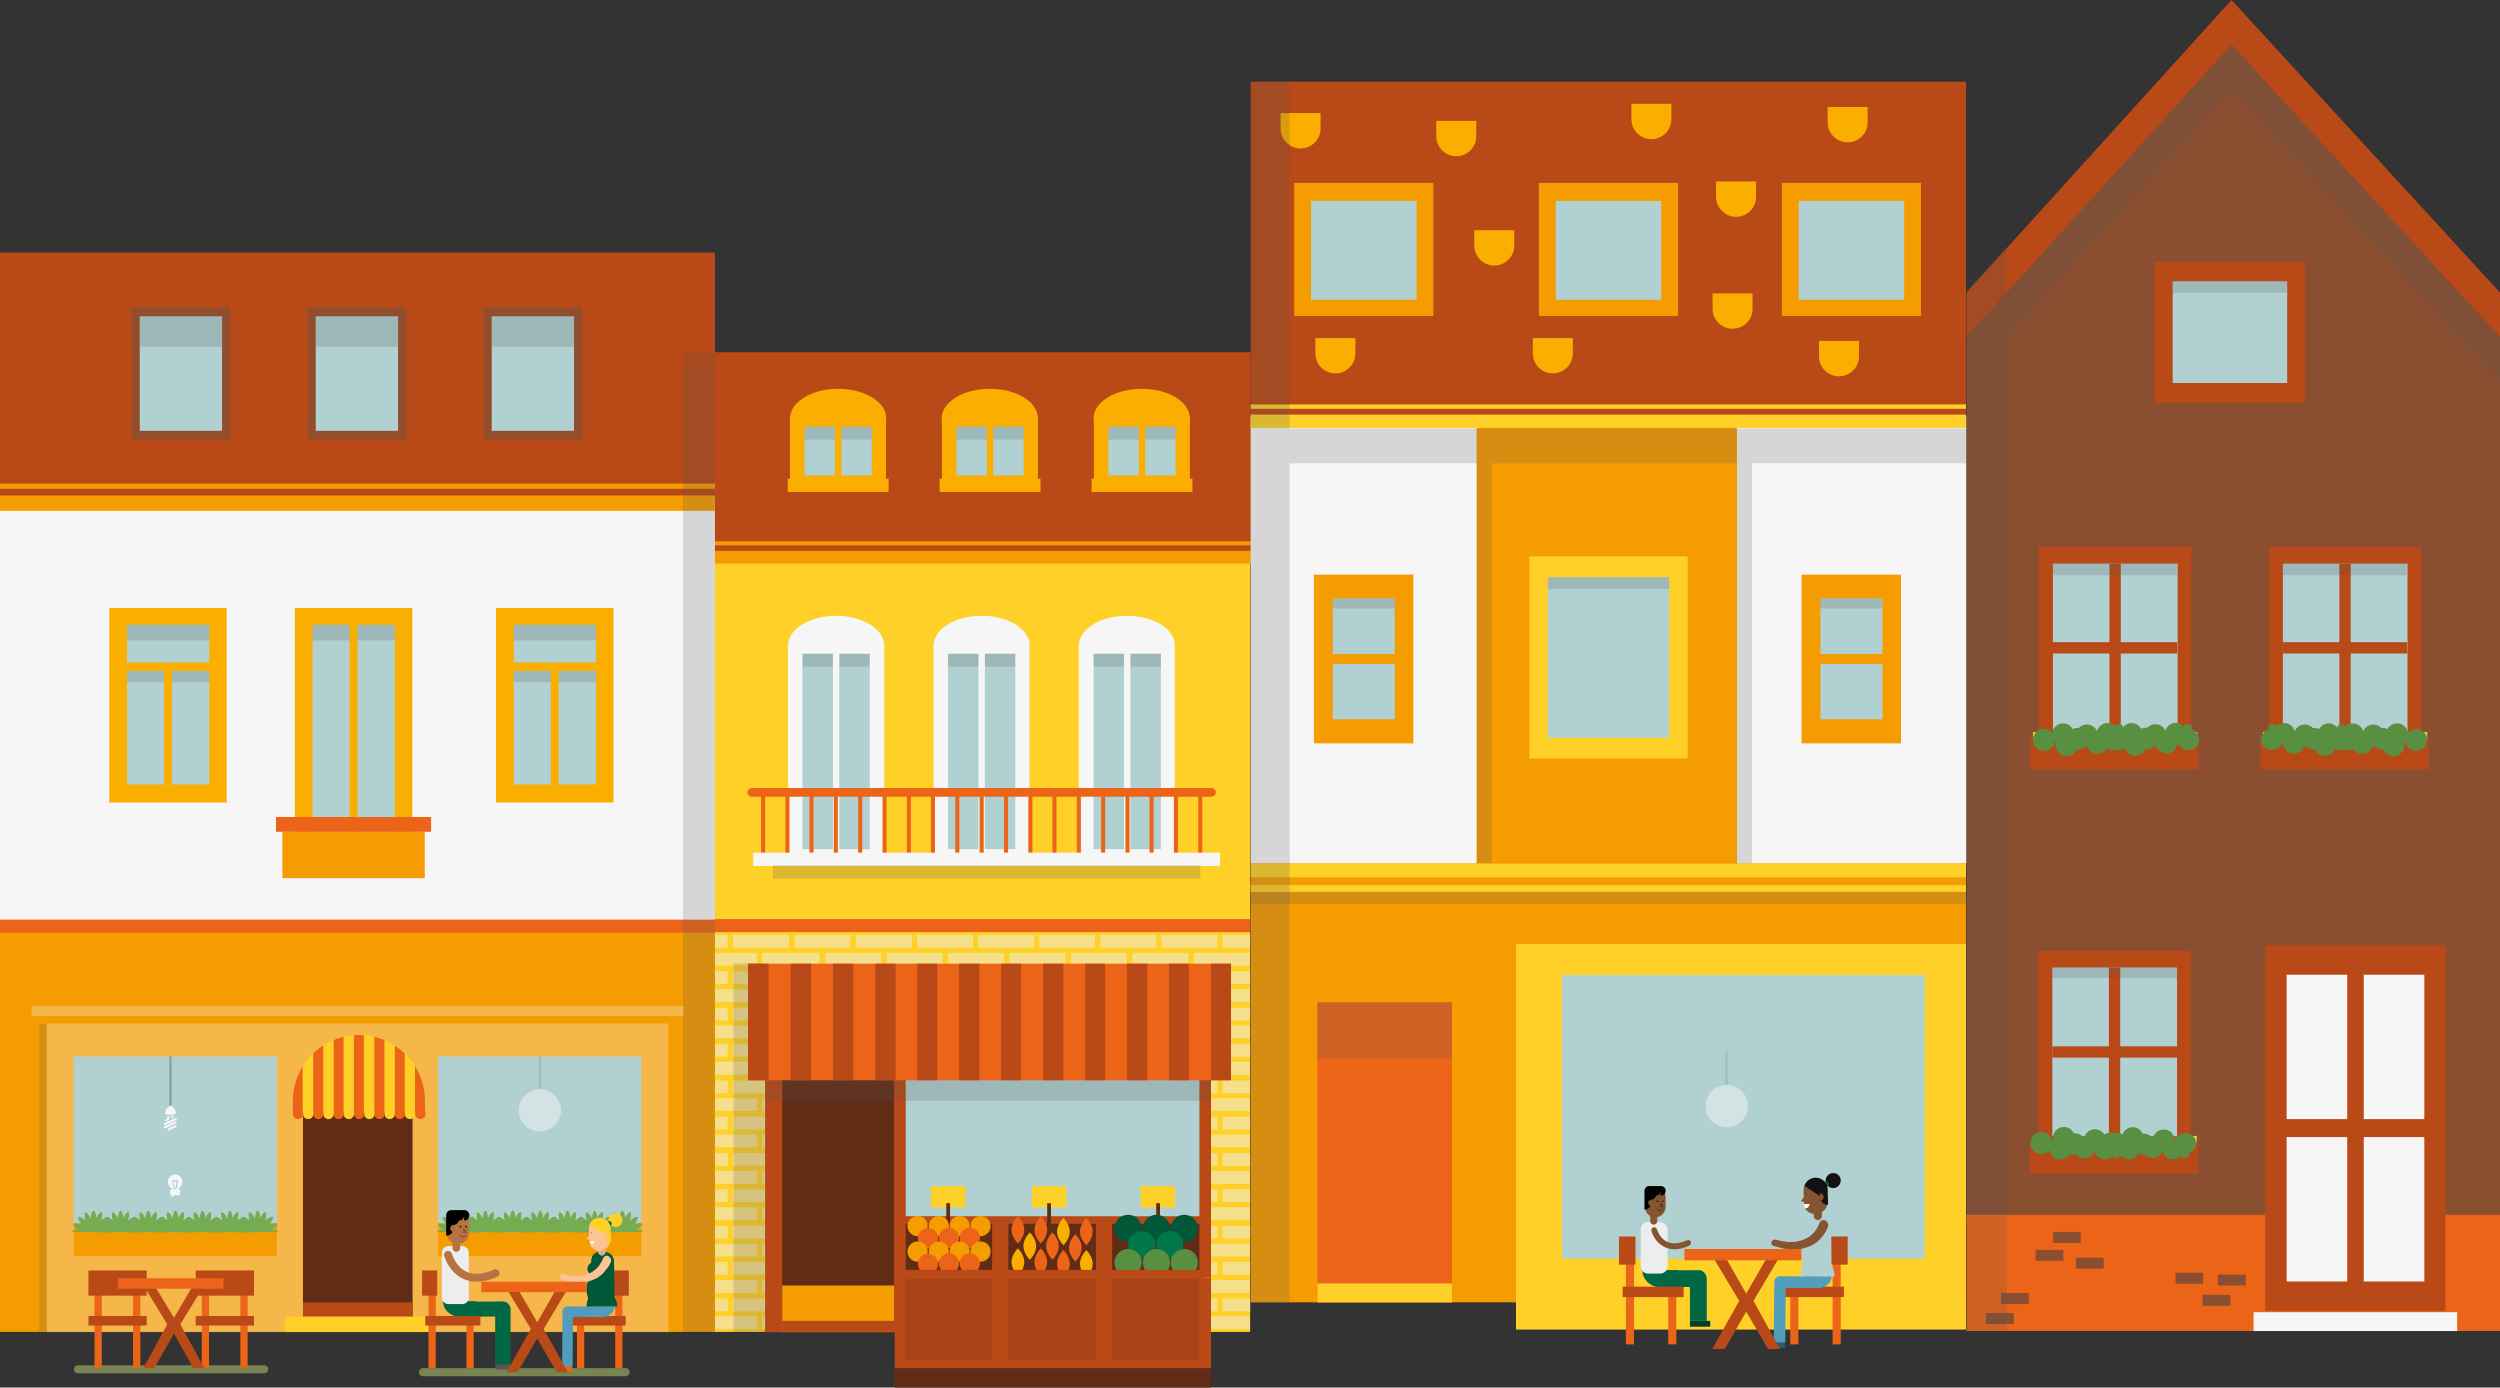 <?xml version="1.0" encoding="utf-8"?>
<!-- Generator: Adobe Illustrator 19.1.0, SVG Export Plug-In . SVG Version: 6.00 Build 0)  -->
<svg version="1.0" id="Laag_1" xmlns="http://www.w3.org/2000/svg" xmlns:xlink="http://www.w3.org/1999/xlink" x="0px" y="0px"
	 viewBox="0 0 862.3 478.6" style="enable-background:new 0 0 862.3 478.6;" xml:space="preserve">
<rect x="0" y="0" width="862.3" height="478.6" fill="#333333" stroke="none"/>
<style type="text/css">
	.st0{fill:#788451;}
	.st1{fill:#FED028;}
	.st2{fill:#EC6417;}
	.st3{opacity:0.5;}
	.st4{fill:#EDEDED;}
	.st5{fill:#B94917;}
	.st6{opacity:0.2;}
	.st7{fill:#575756;}
	.st8{fill:#612C15;}
	.st9{fill:#F59C00;}
	.st10{fill:#F9AE00;}
	.st11{fill:#B0D0D1;}
	.st12{fill:#005839;}
	.st13{fill:#00774A;}
	.st14{fill:#588F41;}
	.st15{fill:#F6F6F6;}
	.st16{opacity:0.3;}
	.st17{fill:#924D2C;}
	.st18{opacity:0.4;fill:#575756;}
	.st19{fill-rule:evenodd;clip-rule:evenodd;fill:#F6F6F6;}
	.st20{fill:#75AB51;}
	.st21{clip-path:url(#SVGID_2_);}
	.st22{fill:#006844;}
	.st23{fill:#519DBD;}
	.st24{fill:#FAC495;}
	.st25{fill:#DEAF86;}
	.st26{fill:#FFFFFF;}
	.st27{fill:none;stroke:#FAC495;stroke-width:2.549;stroke-linecap:round;stroke-miterlimit:10;}
	.st28{fill:#B57441;}
	.st29{fill:#8A4E31;}
	.st30{opacity:0.2;fill:#575756;}
	.st31{fill:#033F28;}
	.st32{fill:#855431;}
	.st33{fill:#121212;}
	.st34{fill:#265E73;}
	.st35{fill:#5B3820;}
</style>
<g>
	<g>
		<path class="st0" d="M91.1,473.7H26.9c-0.8,0-1.4-0.6-1.4-1.4c0-0.8,0.6-1.4,1.4-1.4h64.2c0.8,0,1.4,0.6,1.4,1.4
			C92.6,473,91.9,473.7,91.1,473.7z"/>
		<path class="st0" d="M215.8,474.7h-69.9c-0.8,0-1.4-0.6-1.4-1.4c0-0.8,0.6-1.4,1.4-1.4h69.9c0.8,0,1.4,0.6,1.4,1.4
			C217.2,474,216.6,474.7,215.8,474.7z"/>
		<g>
			<rect x="245.8" y="315.9" class="st1" width="185.4" height="143.5"/>
			<rect x="245.8" y="317" class="st2" width="185.4" height="4.5"/>
			<g>
				<g>
					<g>
						<g>
							<g>
								<g class="st3">
									<g>
										<g>
											<g>
												<rect x="348.2" y="454" class="st4" width="19.3" height="4.4"/>
											</g>
										</g>
										<g>
											<g>
												<rect x="369.4" y="454" class="st4" width="19.3" height="4.4"/>
											</g>
										</g>
										<g>
											<g>
												<rect x="390.6" y="454" class="st4" width="19.3" height="4.4"/>
											</g>
										</g>
										<g>
											<g>
												<rect x="411.8" y="454" class="st4" width="19.3" height="4.4"/>
											</g>
										</g>
										<g>
											<g>
												<rect x="305.8" y="454" class="st4" width="19.3" height="4.4"/>
											</g>
										</g>
										<g>
											<g>
												<rect x="327" y="454" class="st4" width="19.3" height="4.4"/>
											</g>
										</g>
										<g>
											<g>
												<rect x="284.6" y="454" class="st4" width="19.3" height="4.4"/>
											</g>
										</g>
									</g>
									<g>
										<g>
											<g>
												<rect x="337.4" y="447.9" class="st4" width="19.3" height="4.4"/>
											</g>
										</g>
										<g>
											<g>
												<rect x="358.4" y="447.9" class="st4" width="19.3" height="4.4"/>
											</g>
										</g>
										<g>
											<g>
												<rect x="379.5" y="447.9" class="st4" width="19.3" height="4.4"/>
											</g>
										</g>
										<g>
											<g>
												<rect x="400.6" y="447.9" class="st4" width="19.3" height="4.4"/>
											</g>
										</g>
										<g>
											<g>
												<rect x="421.6" y="447.9" class="st4" width="9.6" height="4.4"/>
											</g>
										</g>
										<g>
											<g>
												<rect x="295.2" y="447.9" class="st4" width="19.3" height="4.4"/>
											</g>
										</g>
										<g>
											<g>
												<rect x="316.3" y="447.9" class="st4" width="19.3" height="4.4"/>
											</g>
										</g>
									</g>
								</g>
							</g>
						</g>
						<g>
							<g>
								<g class="st3">
									<g>
										<g>
											<g>
												<rect x="245.8" y="447.9" class="st4" width="5.2" height="4.4"/>
											</g>
										</g>
										<g>
											<g>
												<rect x="252.8" y="447.9" class="st4" width="19.3" height="4.4"/>
											</g>
										</g>
										<g>
											<g>
												<rect x="274" y="447.9" class="st4" width="19.3" height="4.4"/>
											</g>
										</g>
									</g>
									<g>
										<g>
											<g>
												<rect x="245.8" y="454" class="st4" width="15.3" height="4.4"/>
											</g>
										</g>
										<g>
											<g>
												<rect x="262.8" y="454" class="st4" width="19.8" height="4.4"/>
											</g>
										</g>
									</g>
								</g>
							</g>
						</g>
					</g>
					<g>
						<g>
							<g>
								<g class="st3">
									<g>
										<g>
											<g>
												<rect x="348.2" y="441.5" class="st4" width="19.3" height="4.5"/>
											</g>
										</g>
										<g>
											<g>
												<rect x="369.4" y="441.5" class="st4" width="19.3" height="4.5"/>
											</g>
										</g>
										<g>
											<g>
												<rect x="390.6" y="441.5" class="st4" width="19.3" height="4.5"/>
											</g>
										</g>
										<g>
											<g>
												<rect x="411.8" y="441.5" class="st4" width="19.3" height="4.5"/>
											</g>
										</g>
										<g>
											<g>
												<rect x="305.8" y="441.5" class="st4" width="19.3" height="4.5"/>
											</g>
										</g>
										<g>
											<g>
												<rect x="327" y="441.5" class="st4" width="19.3" height="4.5"/>
											</g>
										</g>
										<g>
											<g>
												<rect x="284.6" y="441.5" class="st4" width="19.3" height="4.5"/>
											</g>
										</g>
									</g>
									<g>
										<g>
											<g>
												<rect x="337.4" y="435.3" class="st4" width="19.3" height="4.4"/>
											</g>
										</g>
										<g>
											<g>
												<rect x="358.4" y="435.3" class="st4" width="19.3" height="4.4"/>
											</g>
										</g>
										<g>
											<g>
												<rect x="379.5" y="435.3" class="st4" width="19.3" height="4.4"/>
											</g>
										</g>
										<g>
											<g>
												<rect x="400.6" y="435.3" class="st4" width="19.3" height="4.4"/>
											</g>
										</g>
										<g>
											<g>
												<rect x="421.6" y="435.3" class="st4" width="9.6" height="4.4"/>
											</g>
										</g>
										<g>
											<g>
												<rect x="295.2" y="435.3" class="st4" width="19.3" height="4.4"/>
											</g>
										</g>
										<g>
											<g>
												<rect x="316.3" y="435.3" class="st4" width="19.3" height="4.4"/>
											</g>
										</g>
									</g>
								</g>
							</g>
						</g>
						<g>
							<g>
								<g class="st3">
									<g>
										<g>
											<g>
												<rect x="245.8" y="435.3" class="st4" width="5.2" height="4.4"/>
											</g>
										</g>
										<g>
											<g>
												<rect x="252.8" y="435.3" class="st4" width="19.3" height="4.4"/>
											</g>
										</g>
										<g>
											<g>
												<rect x="274" y="435.3" class="st4" width="19.3" height="4.4"/>
											</g>
										</g>
									</g>
									<g>
										<g>
											<g>
												<rect x="245.8" y="441.5" class="st4" width="15.3" height="4.5"/>
											</g>
										</g>
										<g>
											<g>
												<rect x="262.8" y="441.5" class="st4" width="19.8" height="4.5"/>
											</g>
										</g>
									</g>
								</g>
							</g>
						</g>
					</g>
				</g>
				<g>
					<g>
						<g>
							<g>
								<g class="st3">
									<g>
										<g>
											<g>
												<rect x="348.2" y="429" class="st4" width="19.3" height="4.4"/>
											</g>
										</g>
										<g>
											<g>
												<rect x="369.4" y="429" class="st4" width="19.3" height="4.4"/>
											</g>
										</g>
										<g>
											<g>
												<rect x="390.6" y="429" class="st4" width="19.3" height="4.4"/>
											</g>
										</g>
										<g>
											<g>
												<rect x="411.8" y="429" class="st4" width="19.3" height="4.4"/>
											</g>
										</g>
										<g>
											<g>
												<rect x="305.8" y="429" class="st4" width="19.3" height="4.4"/>
											</g>
										</g>
										<g>
											<g>
												<rect x="327" y="429" class="st4" width="19.3" height="4.4"/>
											</g>
										</g>
										<g>
											<g>
												<rect x="284.6" y="429" class="st4" width="19.3" height="4.4"/>
											</g>
										</g>
									</g>
									<g>
										<g>
											<g>
												<rect x="337.4" y="422.8" class="st4" width="19.3" height="4.4"/>
											</g>
										</g>
										<g>
											<g>
												<rect x="358.4" y="422.8" class="st4" width="19.3" height="4.4"/>
											</g>
										</g>
										<g>
											<g>
												<rect x="379.5" y="422.8" class="st4" width="19.3" height="4.4"/>
											</g>
										</g>
										<g>
											<g>
												<rect x="400.6" y="422.8" class="st4" width="19.3" height="4.4"/>
											</g>
										</g>
										<g>
											<g>
												<rect x="421.6" y="422.8" class="st4" width="9.6" height="4.4"/>
											</g>
										</g>
										<g>
											<g>
												<rect x="295.2" y="422.8" class="st4" width="19.3" height="4.4"/>
											</g>
										</g>
										<g>
											<g>
												<rect x="316.3" y="422.8" class="st4" width="19.3" height="4.4"/>
											</g>
										</g>
									</g>
								</g>
							</g>
						</g>
						<g>
							<g>
								<g class="st3">
									<g>
										<g>
											<g>
												<rect x="245.8" y="422.8" class="st4" width="5.2" height="4.4"/>
											</g>
										</g>
										<g>
											<g>
												<rect x="252.8" y="422.8" class="st4" width="19.3" height="4.4"/>
											</g>
										</g>
										<g>
											<g>
												<rect x="274" y="422.8" class="st4" width="19.3" height="4.4"/>
											</g>
										</g>
									</g>
									<g>
										<g>
											<g>
												<rect x="245.8" y="429" class="st4" width="15.3" height="4.4"/>
											</g>
										</g>
										<g>
											<g>
												<rect x="262.8" y="429" class="st4" width="19.8" height="4.4"/>
											</g>
										</g>
									</g>
								</g>
							</g>
						</g>
					</g>
					<g>
						<g>
							<g>
								<g class="st3">
									<g>
										<g>
											<g>
												<rect x="348.2" y="416.4" class="st4" width="19.3" height="4.4"/>
											</g>
										</g>
										<g>
											<g>
												<rect x="369.4" y="416.4" class="st4" width="19.3" height="4.4"/>
											</g>
										</g>
										<g>
											<g>
												<rect x="390.6" y="416.4" class="st4" width="19.3" height="4.4"/>
											</g>
										</g>
										<g>
											<g>
												<rect x="411.8" y="416.4" class="st4" width="19.3" height="4.4"/>
											</g>
										</g>
										<g>
											<g>
												<rect x="305.8" y="416.4" class="st4" width="19.3" height="4.4"/>
											</g>
										</g>
										<g>
											<g>
												<rect x="327" y="416.4" class="st4" width="19.3" height="4.4"/>
											</g>
										</g>
										<g>
											<g>
												<rect x="284.6" y="416.4" class="st4" width="19.3" height="4.4"/>
											</g>
										</g>
									</g>
									<g>
										<g>
											<g>
												<rect x="337.4" y="410.2" class="st4" width="19.3" height="4.4"/>
											</g>
										</g>
										<g>
											<g>
												<rect x="358.4" y="410.2" class="st4" width="19.3" height="4.4"/>
											</g>
										</g>
										<g>
											<g>
												<rect x="379.5" y="410.2" class="st4" width="19.3" height="4.4"/>
											</g>
										</g>
										<g>
											<g>
												<rect x="400.6" y="410.2" class="st4" width="19.3" height="4.4"/>
											</g>
										</g>
										<g>
											<g>
												<rect x="421.6" y="410.2" class="st4" width="9.6" height="4.4"/>
											</g>
										</g>
										<g>
											<g>
												<rect x="295.2" y="410.2" class="st4" width="19.3" height="4.4"/>
											</g>
										</g>
										<g>
											<g>
												<rect x="316.3" y="410.2" class="st4" width="19.3" height="4.4"/>
											</g>
										</g>
									</g>
								</g>
							</g>
						</g>
						<g>
							<g>
								<g class="st3">
									<g>
										<g>
											<g>
												<rect x="245.8" y="410.2" class="st4" width="5.2" height="4.4"/>
											</g>
										</g>
										<g>
											<g>
												<rect x="252.8" y="410.2" class="st4" width="19.3" height="4.4"/>
											</g>
										</g>
										<g>
											<g>
												<rect x="274" y="410.2" class="st4" width="19.3" height="4.4"/>
											</g>
										</g>
									</g>
									<g>
										<g>
											<g>
												<rect x="245.8" y="416.4" class="st4" width="15.3" height="4.4"/>
											</g>
										</g>
										<g>
											<g>
												<rect x="262.8" y="416.4" class="st4" width="19.8" height="4.4"/>
											</g>
										</g>
									</g>
								</g>
							</g>
						</g>
					</g>
				</g>
				<g>
					<g>
						<g>
							<g>
								<g class="st3">
									<g>
										<g>
											<g>
												<rect x="348.2" y="403.9" class="st4" width="19.3" height="4.4"/>
											</g>
										</g>
										<g>
											<g>
												<rect x="369.4" y="403.9" class="st4" width="19.3" height="4.4"/>
											</g>
										</g>
										<g>
											<g>
												<rect x="390.6" y="403.9" class="st4" width="19.3" height="4.4"/>
											</g>
										</g>
										<g>
											<g>
												<rect x="411.8" y="403.9" class="st4" width="19.3" height="4.4"/>
											</g>
										</g>
										<g>
											<g>
												<rect x="305.8" y="403.9" class="st4" width="19.3" height="4.4"/>
											</g>
										</g>
										<g>
											<g>
												<rect x="327" y="403.9" class="st4" width="19.3" height="4.4"/>
											</g>
										</g>
										<g>
											<g>
												<rect x="284.6" y="403.9" class="st4" width="19.3" height="4.4"/>
											</g>
										</g>
									</g>
									<g>
										<g>
											<g>
												<rect x="337.4" y="397.7" class="st4" width="19.3" height="4.4"/>
											</g>
										</g>
										<g>
											<g>
												<rect x="358.4" y="397.7" class="st4" width="19.3" height="4.4"/>
											</g>
										</g>
										<g>
											<g>
												<rect x="379.5" y="397.7" class="st4" width="19.3" height="4.4"/>
											</g>
										</g>
										<g>
											<g>
												<rect x="400.6" y="397.7" class="st4" width="19.3" height="4.4"/>
											</g>
										</g>
										<g>
											<g>
												<rect x="421.6" y="397.7" class="st4" width="9.6" height="4.4"/>
											</g>
										</g>
										<g>
											<g>
												<rect x="295.2" y="397.7" class="st4" width="19.3" height="4.4"/>
											</g>
										</g>
										<g>
											<g>
												<rect x="316.3" y="397.7" class="st4" width="19.3" height="4.4"/>
											</g>
										</g>
									</g>
								</g>
							</g>
						</g>
						<g>
							<g>
								<g class="st3">
									<g>
										<g>
											<g>
												<rect x="245.8" y="397.7" class="st4" width="5.2" height="4.4"/>
											</g>
										</g>
										<g>
											<g>
												<rect x="252.8" y="397.7" class="st4" width="19.3" height="4.4"/>
											</g>
										</g>
										<g>
											<g>
												<rect x="274" y="397.7" class="st4" width="19.3" height="4.4"/>
											</g>
										</g>
									</g>
									<g>
										<g>
											<g>
												<rect x="245.8" y="403.9" class="st4" width="15.3" height="4.4"/>
											</g>
										</g>
										<g>
											<g>
												<rect x="262.8" y="403.9" class="st4" width="19.8" height="4.4"/>
											</g>
										</g>
									</g>
								</g>
							</g>
						</g>
					</g>
					<g>
						<g>
							<g>
								<g class="st3">
									<g>
										<g>
											<g>
												<rect x="348.2" y="391.3" class="st4" width="19.3" height="4.4"/>
											</g>
										</g>
										<g>
											<g>
												<rect x="369.4" y="391.3" class="st4" width="19.3" height="4.4"/>
											</g>
										</g>
										<g>
											<g>
												<rect x="390.6" y="391.3" class="st4" width="19.3" height="4.4"/>
											</g>
										</g>
										<g>
											<g>
												<rect x="411.8" y="391.3" class="st4" width="19.3" height="4.4"/>
											</g>
										</g>
										<g>
											<g>
												<rect x="305.8" y="391.3" class="st4" width="19.3" height="4.4"/>
											</g>
										</g>
										<g>
											<g>
												<rect x="327" y="391.3" class="st4" width="19.3" height="4.4"/>
											</g>
										</g>
										<g>
											<g>
												<rect x="284.6" y="391.3" class="st4" width="19.3" height="4.4"/>
											</g>
										</g>
									</g>
									<g>
										<g>
											<g>
												<rect x="337.4" y="385.2" class="st4" width="19.3" height="4.4"/>
											</g>
										</g>
										<g>
											<g>
												<rect x="358.4" y="385.2" class="st4" width="19.3" height="4.4"/>
											</g>
										</g>
										<g>
											<g>
												<rect x="379.5" y="385.2" class="st4" width="19.3" height="4.4"/>
											</g>
										</g>
										<g>
											<g>
												<rect x="400.6" y="385.2" class="st4" width="19.3" height="4.4"/>
											</g>
										</g>
										<g>
											<g>
												<rect x="421.6" y="385.2" class="st4" width="9.6" height="4.4"/>
											</g>
										</g>
										<g>
											<g>
												<rect x="295.2" y="385.2" class="st4" width="19.3" height="4.4"/>
											</g>
										</g>
										<g>
											<g>
												<rect x="316.3" y="385.2" class="st4" width="19.3" height="4.4"/>
											</g>
										</g>
									</g>
								</g>
							</g>
						</g>
						<g>
							<g>
								<g class="st3">
									<g>
										<g>
											<g>
												<rect x="245.8" y="385.2" class="st4" width="5.2" height="4.4"/>
											</g>
										</g>
										<g>
											<g>
												<rect x="252.8" y="385.2" class="st4" width="19.3" height="4.4"/>
											</g>
										</g>
										<g>
											<g>
												<rect x="274" y="385.2" class="st4" width="19.3" height="4.4"/>
											</g>
										</g>
									</g>
									<g>
										<g>
											<g>
												<rect x="245.8" y="391.3" class="st4" width="15.3" height="4.4"/>
											</g>
										</g>
										<g>
											<g>
												<rect x="262.8" y="391.3" class="st4" width="19.8" height="4.4"/>
											</g>
										</g>
									</g>
								</g>
							</g>
						</g>
					</g>
				</g>
				<g>
					<g>
						<g>
							<g>
								<g class="st3">
									<g>
										<g>
											<g>
												<rect x="348.2" y="378.8" class="st4" width="19.3" height="4.4"/>
											</g>
										</g>
										<g>
											<g>
												<rect x="369.4" y="378.8" class="st4" width="19.3" height="4.4"/>
											</g>
										</g>
										<g>
											<g>
												<rect x="390.6" y="378.8" class="st4" width="19.3" height="4.4"/>
											</g>
										</g>
										<g>
											<g>
												<rect x="411.8" y="378.8" class="st4" width="19.3" height="4.4"/>
											</g>
										</g>
										<g>
											<g>
												<rect x="305.8" y="378.8" class="st4" width="19.3" height="4.4"/>
											</g>
										</g>
										<g>
											<g>
												<rect x="327" y="378.8" class="st4" width="19.3" height="4.4"/>
											</g>
										</g>
										<g>
											<g>
												<rect x="284.6" y="378.8" class="st4" width="19.3" height="4.4"/>
											</g>
										</g>
									</g>
									<g>
										<g>
											<g>
												<rect x="337.4" y="372.7" class="st4" width="19.3" height="4.4"/>
											</g>
										</g>
										<g>
											<g>
												<rect x="358.4" y="372.7" class="st4" width="19.3" height="4.4"/>
											</g>
										</g>
										<g>
											<g>
												<rect x="379.5" y="372.7" class="st4" width="19.3" height="4.4"/>
											</g>
										</g>
										<g>
											<g>
												<rect x="400.6" y="372.7" class="st4" width="19.3" height="4.4"/>
											</g>
										</g>
										<g>
											<g>
												<rect x="421.6" y="372.7" class="st4" width="9.6" height="4.4"/>
											</g>
										</g>
										<g>
											<g>
												<rect x="295.2" y="372.7" class="st4" width="19.3" height="4.4"/>
											</g>
										</g>
										<g>
											<g>
												<rect x="316.3" y="372.7" class="st4" width="19.3" height="4.4"/>
											</g>
										</g>
									</g>
								</g>
							</g>
						</g>
						<g>
							<g>
								<g class="st3">
									<g>
										<g>
											<g>
												<rect x="245.8" y="372.7" class="st4" width="5.2" height="4.4"/>
											</g>
										</g>
										<g>
											<g>
												<rect x="252.8" y="372.7" class="st4" width="19.3" height="4.4"/>
											</g>
										</g>
										<g>
											<g>
												<rect x="274" y="372.7" class="st4" width="19.3" height="4.4"/>
											</g>
										</g>
									</g>
									<g>
										<g>
											<g>
												<rect x="245.8" y="378.8" class="st4" width="15.3" height="4.4"/>
											</g>
										</g>
										<g>
											<g>
												<rect x="262.8" y="378.8" class="st4" width="19.8" height="4.4"/>
											</g>
										</g>
									</g>
								</g>
							</g>
						</g>
					</g>
					<g>
						<g>
							<g>
								<g class="st3">
									<g>
										<g>
											<g>
												<rect x="348.2" y="366.2" class="st4" width="19.3" height="4.5"/>
											</g>
										</g>
										<g>
											<g>
												<rect x="369.4" y="366.2" class="st4" width="19.3" height="4.5"/>
											</g>
										</g>
										<g>
											<g>
												<rect x="390.6" y="366.2" class="st4" width="19.3" height="4.5"/>
											</g>
										</g>
										<g>
											<g>
												<rect x="411.8" y="366.2" class="st4" width="19.3" height="4.5"/>
											</g>
										</g>
										<g>
											<g>
												<rect x="305.8" y="366.2" class="st4" width="19.3" height="4.5"/>
											</g>
										</g>
										<g>
											<g>
												<rect x="327" y="366.2" class="st4" width="19.3" height="4.5"/>
											</g>
										</g>
										<g>
											<g>
												<rect x="284.6" y="366.2" class="st4" width="19.3" height="4.5"/>
											</g>
										</g>
									</g>
									<g>
										<g>
											<g>
												<rect x="337.4" y="360.1" class="st4" width="19.3" height="4.4"/>
											</g>
										</g>
										<g>
											<g>
												<rect x="358.4" y="360.1" class="st4" width="19.3" height="4.4"/>
											</g>
										</g>
										<g>
											<g>
												<rect x="379.5" y="360.1" class="st4" width="19.3" height="4.4"/>
											</g>
										</g>
										<g>
											<g>
												<rect x="400.6" y="360.1" class="st4" width="19.3" height="4.4"/>
											</g>
										</g>
										<g>
											<g>
												<rect x="421.6" y="360.1" class="st4" width="9.6" height="4.4"/>
											</g>
										</g>
										<g>
											<g>
												<rect x="295.2" y="360.1" class="st4" width="19.3" height="4.4"/>
											</g>
										</g>
										<g>
											<g>
												<rect x="316.3" y="360.1" class="st4" width="19.3" height="4.4"/>
											</g>
										</g>
									</g>
								</g>
							</g>
						</g>
						<g>
							<g>
								<g class="st3">
									<g>
										<g>
											<g>
												<rect x="245.8" y="360.1" class="st4" width="5.2" height="4.4"/>
											</g>
										</g>
										<g>
											<g>
												<rect x="252.8" y="360.1" class="st4" width="19.3" height="4.4"/>
											</g>
										</g>
										<g>
											<g>
												<rect x="274" y="360.1" class="st4" width="19.3" height="4.4"/>
											</g>
										</g>
									</g>
									<g>
										<g>
											<g>
												<rect x="245.8" y="366.2" class="st4" width="15.3" height="4.5"/>
											</g>
										</g>
										<g>
											<g>
												<rect x="262.8" y="366.2" class="st4" width="19.8" height="4.5"/>
											</g>
										</g>
									</g>
								</g>
							</g>
						</g>
					</g>
				</g>
				<g>
					<g>
						<g>
							<g>
								<g class="st3">
									<g>
										<g>
											<g>
												<rect x="348.2" y="353.7" class="st4" width="19.3" height="4.4"/>
											</g>
										</g>
										<g>
											<g>
												<rect x="369.4" y="353.7" class="st4" width="19.3" height="4.4"/>
											</g>
										</g>
										<g>
											<g>
												<rect x="390.6" y="353.7" class="st4" width="19.3" height="4.4"/>
											</g>
										</g>
										<g>
											<g>
												<rect x="411.8" y="353.7" class="st4" width="19.3" height="4.4"/>
											</g>
										</g>
										<g>
											<g>
												<rect x="305.8" y="353.7" class="st4" width="19.3" height="4.4"/>
											</g>
										</g>
										<g>
											<g>
												<rect x="327" y="353.7" class="st4" width="19.3" height="4.4"/>
											</g>
										</g>
										<g>
											<g>
												<rect x="284.6" y="353.7" class="st4" width="19.3" height="4.4"/>
											</g>
										</g>
									</g>
									<g>
										<g>
											<g>
												<rect x="337.4" y="347.6" class="st4" width="19.3" height="4.4"/>
											</g>
										</g>
										<g>
											<g>
												<rect x="358.4" y="347.6" class="st4" width="19.3" height="4.4"/>
											</g>
										</g>
										<g>
											<g>
												<rect x="379.5" y="347.6" class="st4" width="19.3" height="4.4"/>
											</g>
										</g>
										<g>
											<g>
												<rect x="400.6" y="347.6" class="st4" width="19.3" height="4.4"/>
											</g>
										</g>
										<g>
											<g>
												<rect x="421.6" y="347.6" class="st4" width="9.6" height="4.4"/>
											</g>
										</g>
										<g>
											<g>
												<rect x="295.2" y="347.6" class="st4" width="19.3" height="4.4"/>
											</g>
										</g>
										<g>
											<g>
												<rect x="316.3" y="347.6" class="st4" width="19.3" height="4.4"/>
											</g>
										</g>
									</g>
								</g>
							</g>
						</g>
						<g>
							<g>
								<g class="st3">
									<g>
										<g>
											<g>
												<rect x="245.8" y="347.6" class="st4" width="5.2" height="4.4"/>
											</g>
										</g>
										<g>
											<g>
												<rect x="252.8" y="347.6" class="st4" width="19.3" height="4.4"/>
											</g>
										</g>
										<g>
											<g>
												<rect x="274" y="347.6" class="st4" width="19.3" height="4.4"/>
											</g>
										</g>
									</g>
									<g>
										<g>
											<g>
												<rect x="245.8" y="353.7" class="st4" width="15.3" height="4.4"/>
											</g>
										</g>
										<g>
											<g>
												<rect x="262.8" y="353.7" class="st4" width="19.8" height="4.4"/>
											</g>
										</g>
									</g>
								</g>
							</g>
						</g>
					</g>
					<g>
						<g>
							<g>
								<g class="st3">
									<g>
										<g>
											<g>
												<rect x="348.2" y="341.2" class="st4" width="19.3" height="4.4"/>
											</g>
										</g>
										<g>
											<g>
												<rect x="369.4" y="341.2" class="st4" width="19.3" height="4.4"/>
											</g>
										</g>
										<g>
											<g>
												<rect x="390.6" y="341.2" class="st4" width="19.3" height="4.4"/>
											</g>
										</g>
										<g>
											<g>
												<rect x="411.8" y="341.2" class="st4" width="19.3" height="4.4"/>
											</g>
										</g>
										<g>
											<g>
												<rect x="305.8" y="341.2" class="st4" width="19.3" height="4.4"/>
											</g>
										</g>
										<g>
											<g>
												<rect x="327" y="341.2" class="st4" width="19.3" height="4.4"/>
											</g>
										</g>
										<g>
											<g>
												<rect x="284.6" y="341.2" class="st4" width="19.3" height="4.4"/>
											</g>
										</g>
									</g>
									<g>
										<g>
											<g>
												<rect x="337.4" y="335" class="st4" width="19.3" height="4.4"/>
											</g>
										</g>
										<g>
											<g>
												<rect x="358.4" y="335" class="st4" width="19.3" height="4.4"/>
											</g>
										</g>
										<g>
											<g>
												<rect x="379.5" y="335" class="st4" width="19.3" height="4.4"/>
											</g>
										</g>
										<g>
											<g>
												<rect x="400.6" y="335" class="st4" width="19.3" height="4.4"/>
											</g>
										</g>
										<g>
											<g>
												<rect x="421.6" y="335" class="st4" width="9.6" height="4.4"/>
											</g>
										</g>
										<g>
											<g>
												<rect x="295.2" y="335" class="st4" width="19.3" height="4.4"/>
											</g>
										</g>
										<g>
											<g>
												<rect x="316.3" y="335" class="st4" width="19.3" height="4.4"/>
											</g>
										</g>
									</g>
								</g>
							</g>
						</g>
						<g>
							<g>
								<g class="st3">
									<g>
										<g>
											<g>
												<rect x="245.8" y="335" class="st4" width="5.2" height="4.4"/>
											</g>
										</g>
										<g>
											<g>
												<rect x="252.8" y="335" class="st4" width="19.3" height="4.4"/>
											</g>
										</g>
										<g>
											<g>
												<rect x="274" y="335" class="st4" width="19.3" height="4.4"/>
											</g>
										</g>
									</g>
									<g>
										<g>
											<g>
												<rect x="245.8" y="341.2" class="st4" width="15.3" height="4.4"/>
											</g>
										</g>
										<g>
											<g>
												<rect x="262.8" y="341.2" class="st4" width="19.8" height="4.4"/>
											</g>
										</g>
									</g>
								</g>
							</g>
						</g>
					</g>
				</g>
				<g>
					<g>
						<g>
							<g>
								<g class="st3">
									<g>
										<g>
											<g>
												<rect x="348.2" y="328.7" class="st4" width="19.3" height="4.4"/>
											</g>
										</g>
										<g>
											<g>
												<rect x="369.4" y="328.7" class="st4" width="19.3" height="4.4"/>
											</g>
										</g>
										<g>
											<g>
												<rect x="390.6" y="328.7" class="st4" width="19.3" height="4.4"/>
											</g>
										</g>
										<g>
											<g>
												<rect x="411.8" y="328.7" class="st4" width="19.3" height="4.4"/>
											</g>
										</g>
										<g>
											<g>
												<rect x="305.8" y="328.7" class="st4" width="19.3" height="4.4"/>
											</g>
										</g>
										<g>
											<g>
												<rect x="327" y="328.7" class="st4" width="19.3" height="4.4"/>
											</g>
										</g>
										<g>
											<g>
												<rect x="284.6" y="328.7" class="st4" width="19.3" height="4.4"/>
											</g>
										</g>
									</g>
									<g>
										<g>
											<g>
												<rect x="337.4" y="322.5" class="st4" width="19.3" height="4.4"/>
											</g>
										</g>
										<g>
											<g>
												<rect x="358.4" y="322.5" class="st4" width="19.3" height="4.4"/>
											</g>
										</g>
										<g>
											<g>
												<rect x="379.5" y="322.5" class="st4" width="19.3" height="4.4"/>
											</g>
										</g>
										<g>
											<g>
												<rect x="400.6" y="322.5" class="st4" width="19.3" height="4.4"/>
											</g>
										</g>
										<g>
											<g>
												<rect x="421.6" y="322.5" class="st4" width="9.6" height="4.4"/>
											</g>
										</g>
										<g>
											<g>
												<rect x="295.2" y="322.5" class="st4" width="19.3" height="4.4"/>
											</g>
										</g>
										<g>
											<g>
												<rect x="316.3" y="322.5" class="st4" width="19.3" height="4.4"/>
											</g>
										</g>
									</g>
								</g>
							</g>
						</g>
						<g>
							<g>
								<g class="st3">
									<g>
										<g>
											<g>
												<rect x="245.8" y="322.5" class="st4" width="5.2" height="4.4"/>
											</g>
										</g>
										<g>
											<g>
												<rect x="252.8" y="322.5" class="st4" width="19.3" height="4.4"/>
											</g>
										</g>
										<g>
											<g>
												<rect x="274" y="322.5" class="st4" width="19.3" height="4.4"/>
											</g>
										</g>
									</g>
									<g>
										<g>
											<g>
												<rect x="245.8" y="328.7" class="st4" width="15.3" height="4.4"/>
											</g>
										</g>
										<g>
											<g>
												<rect x="262.8" y="328.7" class="st4" width="19.8" height="4.4"/>
											</g>
										</g>
									</g>
								</g>
							</g>
						</g>
					</g>
				</g>
			</g>
			<g>
				<rect x="269.8" y="361.6" class="st2" width="38.6" height="97.9"/>
			</g>
			<g>
				<g>
					<g>
						<g>
							<g>
								<rect x="263.9" y="361.6" class="st5" width="50.3" height="97.9"/>
							</g>
							<g class="st6">
								<rect x="253" y="332.3" class="st7" width="11" height="127.1"/>
							</g>
							<g>
								<rect x="269.8" y="361.6" class="st8" width="38.6" height="97.9"/>
							</g>
							<g>
								<rect x="269.8" y="443.4" class="st9" width="38.6" height="16"/>
							</g>
							<g>
								<rect x="269.8" y="455.6" class="st5" width="38.6" height="3.8"/>
							</g>
						</g>
					</g>
				</g>
			</g>
			<g>
				<g>
					<rect x="245.8" y="190.5" class="st1" width="185.4" height="126.1"/>
				</g>
				<polygon class="st5" points="245.8,121.5 336.2,121.5 431.4,121.5 431.4,190.1 245.8,190.1 				"/>
				<rect x="245.8" y="190" class="st9" width="185.7" height="4.4"/>
				<rect x="245.8" y="186.7" class="st9" width="185.7" height="1.4"/>
			</g>
			<g>
				<g>
					<g>
						<path class="st10" d="M305.7,144.3c0,5.7-7.4,10.2-16.6,10.2c-9.1,0-16.6-4.6-16.6-10.2c0-5.6,7.4-10.2,16.6-10.2
							C298.2,134.1,305.7,138.6,305.7,144.3z"/>
						<g>
							<g>
								<rect x="272.5" y="143.6" class="st10" width="33.1" height="24.1"/>
							</g>
							<g>
								<rect x="271.7" y="165.1" class="st10" width="34.8" height="4.6"/>
							</g>
						</g>
					</g>
					<g>
						<g>
							<rect x="277.5" y="147.2" class="st11" width="23.2" height="16.8"/>
						</g>
						<g class="st6">
							<rect x="277.5" y="147.2" class="st7" width="23.2" height="4.4"/>
						</g>
					</g>
					<rect x="288" y="143.1" class="st10" width="2.2" height="24.5"/>
				</g>
				<g>
					<g>
						<path class="st10" d="M358,144.3c0,5.7-7.4,10.2-16.6,10.2c-9.1,0-16.6-4.6-16.6-10.2c0-5.6,7.4-10.2,16.6-10.2
							C350.6,134.1,358,138.6,358,144.3z"/>
						<g>
							<g>
								<rect x="324.9" y="143.6" class="st10" width="33.1" height="24.1"/>
							</g>
							<g>
								<rect x="324.1" y="165.1" class="st10" width="34.8" height="4.6"/>
							</g>
						</g>
					</g>
					<g>
						<g>
							<rect x="329.9" y="147.2" class="st11" width="23.2" height="16.8"/>
						</g>
						<g class="st6">
							<rect x="329.9" y="147.2" class="st7" width="23.2" height="4.4"/>
						</g>
					</g>
					<rect x="340.4" y="143.1" class="st10" width="2.2" height="24.5"/>
				</g>
				<g>
					<g>
						<path class="st10" d="M410.4,144.3c0,5.7-7.4,10.2-16.6,10.2c-9.1,0-16.6-4.6-16.6-10.2c0-5.6,7.4-10.2,16.6-10.2
							C403,134.1,410.4,138.6,410.4,144.3z"/>
						<g>
							<g>
								<rect x="377.3" y="143.6" class="st10" width="33.1" height="24.1"/>
							</g>
							<g>
								<rect x="376.5" y="165.1" class="st10" width="34.8" height="4.6"/>
							</g>
						</g>
					</g>
					<g>
						<g>
							<rect x="382.3" y="147.2" class="st11" width="23.2" height="16.8"/>
						</g>
						<g class="st6">
							<rect x="382.3" y="147.2" class="st7" width="23.2" height="4.4"/>
						</g>
					</g>
					<rect x="392.8" y="143.1" class="st10" width="2.2" height="24.5"/>
				</g>
			</g>
			<g>
				<g>
					<g>
						<g>
							<rect x="308.6" y="358.6" class="st5" width="109.1" height="65.4"/>
						</g>
						<g>
							<rect x="312.4" y="365.4" class="st11" width="101.3" height="54.1"/>
						</g>
					</g>
				</g>
				<rect x="308.6" y="471.9" class="st8" width="109.1" height="6.7"/>
				<g>
					<rect x="308.6" y="440.7" class="st5" width="109.1" height="31.2"/>
					<rect x="308.6" y="423.4" class="st5" width="109.1" height="17.3"/>
				</g>
				<g>
					<rect x="312.4" y="422.1" class="st8" width="101.3" height="16.1"/>
				</g>
				<g>
					<path class="st10" d="M353.3,435.3c0,2.6-2.2,4.7-2.2,4.7s-2.2-2.1-2.2-4.7c0-2.6,2.2-4.7,2.2-4.7S353.3,432.7,353.3,435.3z"/>
					<path class="st2" d="M361.2,435.3c0,2.6-2.2,4.7-2.2,4.7s-2.2-2.1-2.2-4.7c0-2.6,2.2-4.7,2.2-4.7S361.2,432.7,361.2,435.3z"/>
					<path class="st2" d="M369,435.9c0,2.6-2.2,4.7-2.2,4.7s-2.2-2.1-2.2-4.7c0-2.6,2.2-4.7,2.2-4.7S369,433.3,369,435.9z"/>
					<path class="st10" d="M376.9,435.9c0,2.6-2.2,4.7-2.2,4.7s-2.2-2.1-2.2-4.7c0-2.6,2.2-4.7,2.2-4.7S376.9,433.3,376.9,435.9z"/>
				</g>
				<g>
					<path class="st2" d="M353.3,424.2c0,2.6-2.2,4.7-2.2,4.7s-2.2-2.1-2.2-4.7c0-2.6,2.2-4.7,2.2-4.7S353.3,421.6,353.3,424.2z"/>
					<path class="st2" d="M361.2,424.2c0,2.6-2.2,4.7-2.2,4.7s-2.2-2.1-2.2-4.7c0-2.6,2.2-4.7,2.2-4.7S361.2,421.6,361.2,424.2z"/>
					<path class="st10" d="M369,424.8c0,2.6-2.2,4.7-2.2,4.7s-2.2-2.1-2.2-4.7c0-2.6,2.2-4.7,2.2-4.7S369,422.2,369,424.8z"/>
					<path class="st2" d="M376.9,424.8c0,2.6-2.2,4.7-2.2,4.7s-2.2-2.1-2.2-4.7c0-2.6,2.2-4.7,2.2-4.7S376.9,422.2,376.9,424.8z"/>
				</g>
				<g>
					<path class="st10" d="M357.4,429.8c0,2.6-2.2,4.7-2.2,4.7s-2.2-2.1-2.2-4.7c0-2.6,2.2-4.7,2.2-4.7S357.4,427.2,357.4,429.8z"/>
					<path class="st2" d="M365.2,429.8c0,2.6-2.2,4.7-2.2,4.7s-2.2-2.1-2.2-4.7c0-2.6,2.2-4.7,2.2-4.7S365.2,427.2,365.2,429.8z"/>
					<path class="st2" d="M373.1,430.4c0,2.6-2.2,4.7-2.2,4.7s-2.2-2.1-2.2-4.7c0-2.6,2.2-4.7,2.2-4.7S373.1,427.8,373.1,430.4z"/>
				</g>
				<g>
					<rect x="355.9" y="409.1" class="st1" width="11.9" height="7.4"/>
					<rect x="361.2" y="415" class="st8" width="1.3" height="7.4"/>
				</g>
				<g>
					<rect x="393.4" y="409.1" class="st1" width="11.9" height="7.4"/>
					<rect x="398.8" y="415" class="st8" width="1.3" height="7.4"/>
				</g>
				<g class="st6">
					<rect x="312.4" y="441.1" class="st8" width="101.3" height="28.1"/>
				</g>
				<g>
					<rect x="342.2" y="420.7" class="st5" width="5.6" height="50.4"/>
				</g>
				<g>
					<rect x="378" y="420.7" class="st5" width="5.6" height="50.4"/>
				</g>
			</g>
			<g class="st6">
				<rect x="263.9" y="361.6" class="st7" width="153.6" height="18.1"/>
			</g>
			<g>
				<g>
					<rect x="258" y="332.4" class="st2" width="166.6" height="40.2"/>
				</g>
				<rect x="316.4" y="332.4" class="st5" width="6.9" height="40.2"/>
				<rect x="301.9" y="332.4" class="st5" width="7" height="40.2"/>
				<rect x="345.3" y="332.4" class="st5" width="6.9" height="40.2"/>
				<rect x="330.8" y="332.4" class="st5" width="7" height="40.2"/>
				<rect x="374.3" y="332.4" class="st5" width="6.9" height="40.2"/>
				<rect x="359.8" y="332.4" class="st5" width="7" height="40.2"/>
				<rect x="403.2" y="332.4" class="st5" width="6.9" height="40.2"/>
				<rect x="417.7" y="332.4" class="st5" width="6.9" height="40.2"/>
				<rect x="388.7" y="332.4" class="st5" width="7" height="40.2"/>
				<rect x="287.3" y="332.4" class="st5" width="7" height="40.2"/>
				<rect x="272.7" y="332.4" class="st5" width="7.1" height="40.2"/>
				<rect x="258" y="332.4" class="st5" width="7.1" height="40.2"/>
			</g>
			<g>
				<rect x="321.1" y="409.1" class="st1" width="11.9" height="7.4"/>
				<rect x="326.4" y="415" class="st8" width="1.3" height="7.4"/>
			</g>
			<g>
				<g>
					<path class="st9" d="M320,422.9c0,1.9-1.6,3.5-3.5,3.5c-1.9,0-3.5-1.6-3.5-3.5c0-1.9,1.6-3.5,3.5-3.5
						C318.5,419.4,320,420.9,320,422.9z"/>
					<path class="st9" d="M327.3,422.9c0,1.9-1.6,3.5-3.5,3.5c-1.9,0-3.5-1.6-3.5-3.5c0-1.9,1.6-3.5,3.5-3.5
						C325.7,419.4,327.3,420.9,327.3,422.9z"/>
					<path class="st9" d="M334.5,422.9c0,1.9-1.6,3.5-3.5,3.5c-1.9,0-3.5-1.6-3.5-3.5c0-1.9,1.6-3.5,3.5-3.5
						C332.9,419.4,334.5,420.9,334.5,422.9z"/>
					<path class="st9" d="M341.7,422.9c0,1.9-1.6,3.5-3.5,3.5c-1.9,0-3.5-1.6-3.5-3.5c0-1.9,1.6-3.5,3.5-3.5
						C340.1,419.4,341.7,420.9,341.7,422.9z"/>
				</g>
				<g>
					<circle class="st2" cx="320.1" cy="427.1" r="3.5"/>
					<path class="st2" d="M330.8,427c0,1.9-1.6,3.5-3.5,3.5c-1.9,0-3.5-1.6-3.5-3.5c0-1.9,1.6-3.5,3.5-3.5
						C329.2,423.5,330.8,425.1,330.8,427z"/>
					<path class="st2" d="M338,427c0,1.9-1.6,3.5-3.5,3.5c-1.9,0-3.5-1.6-3.5-3.5c0-1.9,1.6-3.5,3.5-3.5
						C336.4,423.5,338,425.1,338,427z"/>
				</g>
			</g>
			<g>
				<g>
					<path class="st9" d="M320,431.7c0,1.9-1.6,3.5-3.5,3.5c-1.9,0-3.5-1.6-3.5-3.5c0-1.9,1.6-3.5,3.5-3.5
						C318.5,428.2,320,429.7,320,431.7z"/>
					<path class="st9" d="M327.3,431.7c0,1.9-1.6,3.5-3.5,3.5c-1.9,0-3.5-1.6-3.5-3.5c0-1.9,1.6-3.5,3.5-3.5
						C325.7,428.2,327.3,429.7,327.3,431.7z"/>
					<path class="st9" d="M334.5,431.7c0,1.9-1.6,3.5-3.5,3.5c-1.9,0-3.5-1.6-3.5-3.5c0-1.9,1.6-3.5,3.5-3.5
						C332.9,428.2,334.5,429.7,334.5,431.7z"/>
					<path class="st9" d="M341.7,431.7c0,1.9-1.6,3.5-3.5,3.5c-1.9,0-3.5-1.6-3.5-3.5c0-1.9,1.6-3.5,3.5-3.5
						C340.1,428.2,341.7,429.7,341.7,431.7z"/>
				</g>
				<g>
					<path class="st2" d="M323.6,435.9c0,1.9-1.6,3.5-3.5,3.5c-1.9,0-3.5-1.6-3.5-3.5c0-1.9,1.6-3.5,3.5-3.5
						C322,432.5,323.6,434,323.6,435.9z"/>
					<path class="st2" d="M330.8,435.8c0,1.9-1.6,3.5-3.5,3.5c-1.9,0-3.5-1.6-3.5-3.5c0-1.9,1.6-3.5,3.5-3.5
						C329.2,432.3,330.8,433.9,330.8,435.8z"/>
					<path class="st2" d="M338,435.8c0,1.9-1.6,3.5-3.5,3.5c-1.9,0-3.5-1.6-3.5-3.5c0-1.9,1.6-3.5,3.5-3.5
						C336.4,432.3,338,433.9,338,435.8z"/>
				</g>
			</g>
			<g>
				<g>
					<g>
						<path class="st12" d="M393.8,423.7c0,2.6-2.1,4.7-4.7,4.7c-2.6,0-4.7-2.1-4.7-4.7c0-2.6,2.1-4.7,4.7-4.7
							C391.7,419,393.8,421.1,393.8,423.7z"/>
						<path class="st12" d="M403.6,423.7c0,2.6-2.1,4.7-4.7,4.7c-2.6,0-4.7-2.1-4.7-4.7c0-2.6,2.1-4.7,4.7-4.7
							C401.5,419,403.6,421.1,403.6,423.7z"/>
						<path class="st12" d="M413.2,423.7c0,2.6-2.1,4.7-4.7,4.7c-2.6,0-4.7-2.1-4.7-4.7c0-2.6,2.1-4.7,4.7-4.7
							C411.1,419,413.2,421.1,413.2,423.7z"/>
					</g>
					<g>
						<path class="st13" d="M398.5,429.4c0,2.6-2.1,4.7-4.7,4.7c-2.6,0-4.7-2.1-4.7-4.7c0-2.6,2.1-4.7,4.7-4.7
							C396.5,424.7,398.5,426.8,398.5,429.4z"/>
						<path class="st13" d="M408.2,429.3c0,2.6-2.1,4.7-4.7,4.7c-2.6,0-4.7-2.1-4.7-4.7c0-2.6,2.1-4.7,4.7-4.7
							C406.1,424.6,408.2,426.7,408.2,429.3z"/>
					</g>
				</g>
				<g>
					<g>
						<path class="st14" d="M393.8,435.5c0,2.6-2.1,4.7-4.7,4.7c-2.6,0-4.7-2.1-4.7-4.7c0-2.6,2.1-4.7,4.7-4.7
							C391.7,430.8,393.8,432.9,393.8,435.5z"/>
						<path class="st14" d="M403.6,435.5c0,2.6-2.1,4.7-4.7,4.7c-2.6,0-4.7-2.1-4.7-4.7c0-2.6,2.1-4.7,4.7-4.7
							C401.5,430.8,403.6,432.9,403.6,435.5z"/>
						<path class="st14" d="M413.2,435.5c0,2.6-2.1,4.7-4.7,4.7c-2.6,0-4.7-2.1-4.7-4.7c0-2.6,2.1-4.7,4.7-4.7
							C411.1,430.8,413.2,432.9,413.2,435.5z"/>
					</g>
				</g>
			</g>
			<rect x="310.7" y="438" class="st5" width="104.1" height="3.2"/>
			<g>
				<g>
					<g>
						<g>
							<path class="st15" d="M304.9,221.9c-0.6-5.3-7.7-9.5-16.5-9.5c-8.8,0-15.9,4.2-16.5,9.5h-0.1v74.8H305v-74.8H304.9z"/>
							<g>
								<g>
									<rect x="276.8" y="225.5" class="st11" width="23.2" height="67.4"/>
								</g>
								<g class="st6">
									<rect x="276.8" y="225.5" class="st7" width="23.2" height="4.4"/>
								</g>
							</g>
							<rect x="287.3" y="221.4" class="st15" width="2.2" height="75.1"/>
						</g>
					</g>
				</g>
				<g>
					<path class="st15" d="M355.1,221.9c-0.6-5.3-7.7-9.5-16.5-9.5s-15.9,4.2-16.5,9.5H322v74.8h33.1v-74.8H355.1z"/>
					<g>
						<g>
							<rect x="327" y="225.5" class="st11" width="23.2" height="67.4"/>
						</g>
						<g class="st6">
							<rect x="327" y="225.5" class="st7" width="23.2" height="4.4"/>
						</g>
					</g>
					<rect x="337.5" y="221.4" class="st15" width="2.2" height="75.1"/>
				</g>
				<path class="st15" d="M405.2,221.9c-0.6-5.3-7.7-9.5-16.5-9.5c-8.8,0-15.9,4.2-16.5,9.5h-0.1v74.8h33.1v-74.8H405.2z"/>
				<g>
					<g>
						<rect x="377.2" y="225.5" class="st11" width="23.2" height="67.4"/>
					</g>
					<g class="st6">
						<rect x="377.2" y="225.5" class="st7" width="23.2" height="4.4"/>
					</g>
				</g>
				<rect x="387.7" y="221.4" class="st15" width="2.2" height="75.1"/>
				<path class="st2" d="M417.9,274.8H259.3c-0.8,0-1.5-0.7-1.5-1.5c0-0.8,0.7-1.5,1.5-1.5h158.6c0.8,0,1.5,0.7,1.5,1.5
					C419.4,274.1,418.7,274.8,417.9,274.8z"/>
				<g>
					<g>
						<path class="st2" d="M263.2,295c-0.4,0-0.7-0.3-0.7-0.7v-20.2c0-0.4,0.3-0.7,0.7-0.7c0.4,0,0.7,0.3,0.7,0.7v20.2
							C263.9,294.7,263.6,295,263.2,295z"/>
						<path class="st2" d="M271.6,295c-0.4,0-0.7-0.3-0.7-0.7v-20.2c0-0.4,0.3-0.7,0.7-0.7c0.4,0,0.7,0.3,0.7,0.7v20.2
							C272.3,294.7,272,295,271.6,295z"/>
						<path class="st2" d="M279.9,295c-0.4,0-0.7-0.3-0.7-0.7v-20.2c0-0.4,0.3-0.7,0.7-0.7c0.4,0,0.7,0.3,0.7,0.7v20.2
							C280.7,294.7,280.3,295,279.9,295z"/>
						<path class="st2" d="M288.3,295c-0.4,0-0.7-0.3-0.7-0.7v-20.2c0-0.4,0.3-0.7,0.7-0.7c0.4,0,0.7,0.3,0.7,0.7v20.2
							C289.1,294.7,288.7,295,288.3,295z"/>
						<path class="st2" d="M296.7,295c-0.4,0-0.7-0.3-0.7-0.7v-20.2c0-0.4,0.3-0.7,0.7-0.7s0.7,0.3,0.7,0.7v20.2
							C297.4,294.7,297.1,295,296.7,295z"/>
						<path class="st2" d="M305.1,295c-0.4,0-0.7-0.3-0.7-0.7v-20.2c0-0.4,0.3-0.7,0.7-0.7s0.7,0.3,0.7,0.7v20.2
							C305.8,294.7,305.5,295,305.1,295z"/>
						<path class="st2" d="M313.5,295c-0.4,0-0.7-0.3-0.7-0.7v-20.2c0-0.4,0.3-0.7,0.7-0.7s0.7,0.3,0.7,0.7v20.2
							C314.2,294.7,313.9,295,313.5,295z"/>
						<path class="st2" d="M321.8,295c-0.4,0-0.7-0.3-0.7-0.7v-20.2c0-0.4,0.3-0.7,0.7-0.7s0.7,0.3,0.7,0.7v20.2
							C322.6,294.7,322.2,295,321.8,295z"/>
						<path class="st2" d="M330.2,295c-0.4,0-0.7-0.3-0.7-0.7v-20.2c0-0.4,0.3-0.7,0.7-0.7s0.7,0.3,0.7,0.7v20.2
							C331,294.7,330.6,295,330.2,295z"/>
						<path class="st2" d="M338.6,295c-0.4,0-0.7-0.3-0.7-0.7v-20.2c0-0.4,0.3-0.7,0.7-0.7s0.7,0.3,0.7,0.7v20.2
							C339.3,294.7,339,295,338.6,295z"/>
						<path class="st2" d="M347,295c-0.4,0-0.7-0.3-0.7-0.7v-20.2c0-0.4,0.3-0.7,0.7-0.7c0.4,0,0.7,0.3,0.7,0.7v20.2
							C347.7,294.7,347.4,295,347,295z"/>
						<path class="st2" d="M355.4,295c-0.4,0-0.7-0.3-0.7-0.7v-20.2c0-0.4,0.3-0.7,0.7-0.7c0.4,0,0.7,0.3,0.7,0.7v20.2
							C356.1,294.7,355.8,295,355.4,295z"/>
						<path class="st2" d="M363.7,295c-0.4,0-0.7-0.3-0.7-0.7v-20.2c0-0.4,0.3-0.7,0.7-0.7c0.4,0,0.7,0.3,0.7,0.7v20.2
							C364.5,294.7,364.1,295,363.7,295z"/>
						<path class="st2" d="M372.1,295c-0.4,0-0.7-0.3-0.7-0.7v-20.2c0-0.4,0.3-0.7,0.7-0.7c0.4,0,0.7,0.3,0.7,0.7v20.2
							C372.8,294.7,372.5,295,372.1,295z"/>
						<path class="st2" d="M380.5,295c-0.4,0-0.7-0.3-0.7-0.7v-20.2c0-0.4,0.3-0.7,0.7-0.7c0.4,0,0.7,0.3,0.7,0.7v20.2
							C381.2,294.7,380.9,295,380.5,295z"/>
						<path class="st2" d="M388.9,295c-0.4,0-0.7-0.3-0.7-0.7v-20.2c0-0.4,0.3-0.7,0.7-0.7c0.4,0,0.7,0.3,0.7,0.7v20.2
							C389.6,294.7,389.3,295,388.9,295z"/>
						<path class="st2" d="M397.2,295c-0.4,0-0.7-0.3-0.7-0.7v-20.2c0-0.4,0.3-0.7,0.7-0.7c0.4,0,0.7,0.3,0.7,0.7v20.2
							C398,294.7,397.7,295,397.2,295z"/>
						<path class="st2" d="M405.6,295c-0.4,0-0.7-0.3-0.7-0.7v-20.2c0-0.4,0.3-0.7,0.7-0.7c0.4,0,0.7,0.3,0.7,0.7v20.2
							C406.4,294.7,406,295,405.6,295z"/>
						<path class="st2" d="M414,295c-0.4,0-0.7-0.3-0.7-0.7v-20.2c0-0.4,0.3-0.7,0.7-0.7c0.4,0,0.7,0.3,0.7,0.7v20.2
							C414.7,294.7,414.4,295,414,295z"/>
					</g>
				</g>
				<g>
					<rect x="259.8" y="294.1" class="st15" width="161" height="4.6"/>
				</g>
				<g class="st6">
					<rect x="266.6" y="298.5" class="st7" width="147.4" height="4.6"/>
				</g>
			</g>
		</g>
		<g>
			<g>
				<rect x="0" y="319.5" class="st9" width="246.6" height="139.9"/>
			</g>
			<g class="st16">
				<rect x="16.1" y="353" class="st15" width="214.5" height="106.5"/>
			</g>
			<g class="st6">
				<rect x="13.5" y="353.1" class="st7" width="2.7" height="106.3"/>
			</g>
			<g class="st16">
				<rect x="10.9" y="347" class="st15" width="224.9" height="3.4"/>
			</g>
			<g>
				<rect x="0" y="171.5" class="st15" width="246.6" height="148"/>
			</g>
			<polygon class="st5" points="246.6,87.1 126.2,87.1 0,87.1 0,171.1 246.6,171.1 			"/>
			<g>
				<rect x="166.8" y="106" class="st17" width="34.1" height="45.5"/>
			</g>
			<g>
				<rect x="106.1" y="106" class="st17" width="34.1" height="45.5"/>
			</g>
			<g>
				<rect x="45.4" y="106" class="st17" width="34.1" height="45.5"/>
			</g>
			<rect y="170.9" class="st9" width="246.6" height="5.3"/>
			<g>
				<rect x="0" y="166.8" class="st9" width="246.6" height="1.8"/>
			</g>
			<g>
				<g>
					<g>
						<g>
							<rect x="169.6" y="109.1" class="st11" width="28.4" height="39.5"/>
						</g>
						<g class="st6">
							<rect x="169.6" y="109.1" class="st7" width="28.4" height="10.5"/>
						</g>
					</g>
				</g>
				<g>
					<g>
						<g>
							<rect x="108.9" y="109.1" class="st11" width="28.4" height="39.5"/>
						</g>
						<g class="st6">
							<rect x="108.9" y="109.1" class="st7" width="28.4" height="10.5"/>
						</g>
					</g>
				</g>
				<g>
					<g>
						<g>
							<rect x="48.2" y="109.1" class="st11" width="28.4" height="39.5"/>
						</g>
						<g class="st6">
							<rect x="48.2" y="109.1" class="st7" width="28.4" height="10.5"/>
						</g>
					</g>
				</g>
			</g>
			<g>
				<g>
					<g>
						<g>
							<g>
								<g>
									<rect x="101.7" y="209.7" class="st10" width="40.5" height="85.8"/>
								</g>
								<g>
									<rect x="100.7" y="292.4" class="st10" width="42.5" height="5.6"/>
								</g>
							</g>
						</g>
						<g>
							<g>
								<rect x="107.8" y="215.5" class="st11" width="28.4" height="75.5"/>
							</g>
							<g class="st6">
								<rect x="107.8" y="215.5" class="st7" width="28.4" height="5.4"/>
							</g>
						</g>
						<rect x="120.6" y="212.3" class="st10" width="2.7" height="83"/>
					</g>
				</g>
				<g>
					<g>
						<g>
							<g>
								<g>
									<g>
										<g>
											<rect x="171.1" y="209.7" class="st10" width="40.5" height="67.1"/>
										</g>
									</g>
								</g>
								<g>
									<g>
										<rect x="177.2" y="215.5" class="st11" width="28.4" height="55.1"/>
									</g>
									<g class="st6">
										<rect x="177.2" y="215.5" class="st7" width="28.4" height="5.4"/>
									</g>
								</g>
							</g>
							<g>
								<g>
									<g class="st6">
										<rect x="177.2" y="231.5" class="st7" width="28.4" height="3.8"/>
									</g>
								</g>
							</g>
						</g>
					</g>
					<g>
						<rect x="176.5" y="228.5" class="st10" width="29.8" height="2.9"/>
					</g>
					<rect x="190" y="230.9" class="st10" width="2.7" height="43.9"/>
				</g>
				<g>
					<g>
						<g>
							<g>
								<g>
									<g>
										<g>
											<rect x="37.7" y="209.7" class="st10" width="40.5" height="67.1"/>
										</g>
									</g>
								</g>
								<g>
									<g>
										<rect x="43.8" y="215.5" class="st11" width="28.4" height="55.1"/>
									</g>
									<g class="st6">
										<rect x="43.8" y="215.5" class="st7" width="28.4" height="5.4"/>
									</g>
								</g>
							</g>
							<g>
								<g>
									<g class="st6">
										<rect x="43.8" y="231.5" class="st7" width="28.4" height="3.8"/>
									</g>
								</g>
							</g>
						</g>
					</g>
					<g>
						<rect x="43" y="228.5" class="st10" width="29.8" height="2.9"/>
					</g>
					<rect x="56.6" y="230.9" class="st10" width="2.7" height="43.9"/>
				</g>
				<g>
					<rect x="97.4" y="286.9" class="st9" width="49.1" height="16"/>
					<rect x="95.2" y="281.8" class="st2" width="53.5" height="5.1"/>
				</g>
			</g>
			<g>
				<g>
					<rect x="151.1" y="364.4" class="st11" width="70.1" height="60.9"/>
				</g>
				<g>
					<rect x="151.1" y="421.9" class="st9" width="70.1" height="11.4"/>
				</g>
				<g class="st3">
					<rect x="185.9" y="364.4" class="st18" width="0.6" height="15.6"/>
					<path class="st15" d="M178.9,383c0,4,3.3,7.3,7.3,7.3c4,0,7.3-3.3,7.3-7.3s-3.3-7.3-7.3-7.3C182.2,375.7,178.9,379,178.9,383z"
						/>
				</g>
				<g>
					<rect x="25.4" y="364.4" class="st11" width="70.1" height="60.9"/>
				</g>
				<g>
					<rect x="58.4" y="364.4" class="st18" width="0.8" height="19.9"/>
					<g>
						<g>
							<path class="st19" d="M57,383.9c0.1-0.3,0.1-0.7,0.2-1c0.1-0.4,0.3-0.7,0.8-0.9c0,0,0.1-0.1,0.1-0.1c0-0.1,0-0.2,0-0.3
								c0.1-0.1,0.2-0.2,0.4-0.2c0.4-0.1,0.7,0,1,0.2c0.1,0,0.1,0.1,0.1,0.2c0,0.1,0,0.2,0.1,0.2c0.5,0.2,0.7,0.6,0.8,1.1
								c0.1,0.4,0.1,0.7,0.1,1.1c0,0.2-0.1,0.2-0.2,0.2c-0.3,0-0.7,0.1-1,0.1c-0.7,0-1.4,0-2.1-0.1c-0.4-0.1-0.3,0-0.3-0.4
								C57,384,57,384,57,383.9C57,384,57,384,57,383.9z"/>
							<path class="st19" d="M60.5,386.8c0.3,0,0.4,0.1,0.5,0.3c0,0.2-0.1,0.3-0.3,0.4c-0.9,0.4-1.8,0.9-2.8,1.3
								c-0.3,0.1-0.6,0.3-0.9,0.4c-0.1,0.1-0.3,0-0.4,0c-0.2-0.1-0.2-0.4,0-0.6c0,0,0.1-0.1,0.1-0.1c1.2-0.5,2.3-1.1,3.5-1.6
								C60.4,386.9,60.5,386.9,60.5,386.8z"/>
							<path class="st19" d="M56.5,387.6c0-0.1,0.1-0.2,0.3-0.3c0.7-0.3,1.5-0.7,2.2-1c0.4-0.2,0.9-0.4,1.3-0.6
								c0.1,0,0.2-0.1,0.3-0.1c0.2,0,0.3,0.2,0.4,0.3c0,0.2-0.1,0.3-0.2,0.4c-0.9,0.4-1.9,0.9-2.8,1.3c-0.3,0.1-0.6,0.3-0.9,0.4
								C56.8,388.1,56.5,388,56.5,387.6z"/>
							<path class="st19" d="M57.9,389.5c0-0.2,0.1-0.3,0.2-0.3c0.8-0.4,1.5-0.7,2.3-1.1c0.2-0.1,0.5,0,0.5,0.2
								c0.1,0.2,0,0.4-0.2,0.5c-0.7,0.3-1.5,0.7-2.2,1C58.2,390,57.9,389.8,57.9,389.5z"/>
							<path class="st19" d="M58.4,384.9c0,0.3,0,0.6,0,0.9c0,0.3-0.2,0.4-0.4,0.6c-0.2,0.1-0.4,0.2-0.6,0.3c-0.2,0.1-0.4,0-0.5-0.2
								c-0.1-0.2,0-0.3,0.2-0.4c0.1-0.1,0.3-0.1,0.4-0.2c0.1-0.1,0.2-0.2,0.2-0.4c0-0.2,0-0.4,0-0.6
								C57.9,384.9,58.2,384.9,58.4,384.9z"/>
							<path class="st19" d="M59.9,384.8c0,0.2,0,0.4,0.1,0.6c-0.2,0.1-0.3,0.2-0.6,0.2c0,0-0.2,0-0.2-0.1c-0.1-0.2-0.1-0.4-0.1-0.7
								c0,0,0.1-0.1,0.1-0.1C59.4,384.9,59.6,384.9,59.9,384.8z"/>
						</g>
					</g>
					<g>
						<g>
							<g>
								<path class="st19" d="M58.6,410.9c0.1,0.4,0.1,0.7,0.2,1c0.1,0.4,0.3,0.8,0.8,0.9c0,0,0.1,0.1,0.1,0.1c0,0.1,0,0.2,0,0.3
									c0.1,0.1,0.2,0.2,0.4,0.2c0.4,0.1,0.7,0,1-0.2c0,0,0.1-0.1,0.1-0.2c0-0.1,0-0.2,0.1-0.2c0.5-0.2,0.7-0.6,0.8-1.1
									c0.1-0.4,0.1-0.7,0.1-1.1c0-0.2,0-0.2-0.2-0.2c-0.3,0-0.7-0.1-1-0.1c-0.7,0-1.4,0-2.1,0.1c-0.4,0.1-0.3,0-0.3,0.4
									C58.7,410.9,58.7,410.9,58.6,410.9C58.6,410.9,58.6,410.9,58.6,410.9z"/>
							</g>
						</g>
						<g>
							<path class="st15" d="M61.6,409.8c0.8-0.4,1.3-1.2,1.3-2.2c0-1.4-1.1-2.5-2.5-2.5c-1.4,0-2.5,1.1-2.5,2.5
								c0,0.9,0.5,1.8,1.3,2.2v0.9h2.4V409.8z"/>
						</g>
						<path class="st11" d="M60.9,410.2h-1l-0.5-2.9l0.6-0.3l0.4,0.2l0.4-0.2l0.6,0.3L60.9,410.2z M60.2,409.8h0.3l0.4-2.3l-0.2-0.1
							l-0.4,0.2l-0.4-0.2l-0.2,0.1L60.2,409.8z"/>
					</g>
					<g>
						<rect x="73.1" y="417" class="st11" width="4.3" height="7.3"/>
						<path class="st11" d="M68.9,405.4c-2.3,0-5.9-0.4-8.5-2.9c-2.3-2.2-3.3-5.4-2.9-9.6c0.1-0.8,0.8-1.4,1.6-1.3
							c0.8,0.1,1.4,0.8,1.3,1.6c-0.3,3.2,0.3,5.7,2,7.2c2.9,2.8,8.1,2,8.1,2c0.8-0.1,1.5,0.4,1.6,1.2c0.1,0.8-0.4,1.5-1.2,1.6
							C70.9,405.3,70.1,405.4,68.9,405.4z"/>
						<ellipse class="st11" cx="74.5" cy="418.2" rx="4.4" ry="3.5"/>
						<g>
							<g>
								<path class="st11" d="M73.7,404c-0.7,0-1.4-0.5-1.6-1.2l-0.7-2.5c-0.2-0.9,0.3-1.8,1.2-2c0.9-0.2,1.8,0.3,2,1.2l0.7,2.5
									c0.2,0.9-0.3,1.8-1.2,2C74,404,73.9,404,73.7,404z"/>
								<g>
									<path class="st11" d="M76.6,395.9c0.6-1.7-0.3-3.6-2-4.2c-0.6-0.2-1.3-0.2-1.9-0.1c-0.2,0.1-0.5,0.1-0.7,0.3
										c-0.1,0.1-0.2,0.1-0.3,0.2c-0.1,0.1-0.2,0.1-0.2,0.2c0,0,0,0,0,0c-0.5,0.4-0.9,0.9-1.1,1.5l-0.9,2.7
										c-0.6,1.7,0.3,3.6,2,4.2c0.6,0.2,1.1,0.2,1.7,0.1c1.1-0.2,2.1-1,2.5-2.2L76.6,395.9z"/>
								</g>
							</g>
							<path class="st11" d="M74.4,395.9l-0.7,1.8c0.5,0.2,1.1-0.1,1.3-0.6C75.2,396.7,74.9,396.1,74.4,395.9z"/>
							<g>
								<path class="st11" d="M75.2,400.1c-1.2-0.4-1.8-1.7-1.4-2.9l2.1,0.8L75.2,400.1z"/>
								<path class="st11" d="M74.2,396.2c-0.9-0.3-1.4-1.3-1.1-2.2l1.6,0.6L74.2,396.2z"/>
								<g>
									<path class="st11" d="M76.3,392.1c0.8,0.3,1.3,1.2,1,2.1l-1.5-0.5L76.3,392.1z"/>
									<path class="st11" d="M72.6,390.8c-0.8-0.3-1.8,0.1-2.1,1l1.5,0.5L72.6,390.8z"/>
									<path class="st11" d="M71.5,393.9c-0.8-0.3-1.3-1.2-1-2.1l1.5,0.5L71.5,393.9z"/>
									<path class="st11" d="M73,394.4c-0.8-0.3-1.3-1.2-1-2.1l1.5,0.5L73,394.4z"/>
									<polygon class="st11" points="72.5,393.8 75.4,394.8 76.4,392.2 73.4,391.1 									"/>
									<polygon class="st11" points="71.9,392.5 75.8,393.9 76.4,392.2 72.6,390.8 									"/>
									<polygon class="st11" points="73.8,397.3 75.9,398 77.3,394.2 75.2,393.4 									"/>
								</g>
								<path class="st11" d="M74.1,396.2l-0.7,2c0.6,0.2,1.2-0.1,1.4-0.7C74.9,397,74.6,396.4,74.1,396.2z"/>
							</g>
						</g>
						<path class="st11" d="M71.7,401.7h4.3H77c0.8,0,1.5,0.9,1.5,1.9l1,13.5c0,1.1-0.9,1.9-1.9,1.9h-1.1h-5.4c-1,0-1.9-0.8-1.9-1.9
							l1-13.5C70.2,402.6,70.9,401.7,71.7,401.7z"/>
						<path class="st11" d="M63.2,415.9c-1-0.2-2-0.6-3-1c-0.7-0.3-1-1.2-0.7-1.9c0.3-0.7,1.1-1.1,1.9-0.7c3,1.3,5.5,1.4,7.5,0.4
							c3.5-1.9,4.4-7,4.4-7.1c0.1-0.8,0.9-1.3,1.6-1.2c0.8,0.1,1.3,0.9,1.2,1.6c0,0.3-1.1,6.5-5.9,9.1
							C68.1,416.3,65.8,416.5,63.2,415.9z"/>
					</g>
				</g>
				<g>
					<rect x="25.4" y="421.9" class="st9" width="70.1" height="11.4"/>
				</g>
			</g>
			<g>
				<path class="st20" d="M221.9,425h-14.7c0-0.4,1.1-0.8,2.5-0.9c-1.3-0.7-2.2-1.4-2-1.8c0.2-0.4,1.3-0.3,2.9,0.1
					c-1-1.2-1.5-2.3-1.2-2.6c0.3-0.3,1.3,0.2,2.5,1.1c-0.4-1.4-0.5-2.5-0.1-2.7c0.4-0.2,1.2,0.7,1.9,2.1c0.1-1.6,0.5-2.7,1-2.7
					c0.4,0,0.8,1.1,0.9,2.5c0.7-1.3,1.4-2.2,1.8-2c0.4,0.2,0.3,1.4-0.1,2.9c1.2-1,2.3-1.5,2.6-1.2c0.3,0.3-0.2,1.3-1.1,2.5
					c1.4-0.4,2.5-0.5,2.7-0.1c0.2,0.4-0.7,1.2-2.1,1.9C220.7,424.3,221.8,424.6,221.9,425z"/>
				<path class="st20" d="M212.4,425h-14.7c0-0.4,1.1-0.8,2.5-0.9c-1.3-0.7-2.2-1.4-2-1.8c0.2-0.4,1.3-0.3,2.9,0.1
					c-1-1.2-1.5-2.3-1.2-2.6c0.3-0.3,1.3,0.2,2.5,1.1c-0.4-1.4-0.5-2.5-0.1-2.7c0.4-0.2,1.2,0.7,1.9,2.1c0.1-1.6,0.5-2.7,0.9-2.7
					c0.4,0,0.8,1.1,0.9,2.5c0.7-1.3,1.4-2.2,1.8-2c0.4,0.2,0.3,1.4-0.1,2.9c1.2-1,2.3-1.5,2.6-1.2c0.3,0.3-0.2,1.3-1.1,2.5
					c1.4-0.4,2.5-0.5,2.7-0.1c0.2,0.4-0.7,1.2-2.1,1.9C211.3,424.3,212.4,424.6,212.4,425z"/>
				<path class="st20" d="M203,425h-14.7c0-0.4,1.1-0.8,2.5-0.9c-1.3-0.7-2.2-1.4-2-1.8c0.2-0.4,1.3-0.3,2.9,0.1
					c-1-1.2-1.5-2.3-1.2-2.6c0.3-0.3,1.3,0.2,2.5,1.1c-0.4-1.4-0.5-2.5-0.1-2.7c0.4-0.2,1.2,0.7,1.9,2.1c0.1-1.6,0.5-2.7,1-2.7
					c0.4,0,0.8,1.1,0.9,2.5c0.7-1.3,1.4-2.2,1.8-2c0.4,0.2,0.3,1.4-0.1,2.9c1.2-1,2.3-1.5,2.6-1.2c0.3,0.3-0.2,1.3-1.1,2.5
					c1.4-0.4,2.5-0.5,2.7-0.1c0.2,0.4-0.7,1.2-2.1,1.9C201.9,424.3,203,424.6,203,425z"/>
				<path class="st20" d="M193.6,425h-14.7c0-0.4,1.1-0.8,2.5-0.9c-1.3-0.7-2.2-1.4-2-1.8c0.2-0.4,1.4-0.3,2.9,0.1
					c-1-1.2-1.5-2.3-1.2-2.6c0.3-0.3,1.3,0.2,2.5,1.1c-0.4-1.4-0.5-2.5-0.1-2.7c0.4-0.2,1.2,0.7,1.9,2.1c0.1-1.6,0.5-2.7,1-2.7
					c0.4,0,0.8,1.1,0.9,2.5c0.7-1.3,1.4-2.2,1.8-2c0.4,0.2,0.3,1.4-0.1,2.9c1.2-1,2.3-1.5,2.6-1.2c0.3,0.3-0.2,1.3-1.1,2.5
					c1.4-0.4,2.5-0.5,2.7-0.1c0.2,0.4-0.7,1.2-2.1,1.9C192.4,424.3,193.5,424.6,193.6,425z"/>
				<rect x="183.8" y="421.1" class="st20" width="28" height="3.6"/>
				<path class="st20" d="M184.1,425h-14.7c0-0.4,1.1-0.8,2.5-0.9c-1.3-0.7-2.2-1.4-2-1.8c0.2-0.4,1.3-0.3,2.9,0.1
					c-1-1.2-1.5-2.3-1.2-2.6c0.3-0.3,1.3,0.2,2.5,1.1c-0.4-1.4-0.5-2.5-0.1-2.7c0.4-0.2,1.2,0.7,1.9,2.1c0.1-1.6,0.5-2.7,1-2.7
					c0.4,0,0.8,1.1,0.9,2.5c0.7-1.3,1.4-2.2,1.8-2c0.4,0.2,0.3,1.4-0.1,2.9c1.2-1,2.3-1.5,2.6-1.2c0.3,0.3-0.2,1.3-1.1,2.5
					c1.4-0.4,2.5-0.5,2.7-0.1c0.2,0.4-0.7,1.2-2.1,1.9C183,424.3,184.1,424.6,184.1,425z"/>
				<path class="st20" d="M174.7,425H160c0-0.4,1.1-0.8,2.5-0.9c-1.3-0.7-2.2-1.4-2-1.8c0.2-0.4,1.3-0.3,2.9,0.1
					c-1-1.2-1.5-2.3-1.2-2.6c0.3-0.3,1.3,0.2,2.5,1.1c-0.4-1.4-0.5-2.5-0.1-2.7c0.4-0.2,1.2,0.7,1.9,2.1c0.1-1.6,0.5-2.7,0.9-2.7
					c0.4,0,0.8,1.1,0.9,2.5c0.7-1.3,1.4-2.2,1.8-2c0.4,0.2,0.3,1.4-0.1,2.9c1.2-1,2.3-1.5,2.6-1.2c0.3,0.3-0.2,1.3-1.1,2.5
					c1.4-0.4,2.5-0.5,2.7-0.1c0.2,0.4-0.7,1.2-2.1,1.9C173.6,424.3,174.7,424.6,174.7,425z"/>
				<path class="st20" d="M165.3,425h-14.7c0-0.4,1.1-0.8,2.5-0.9c-1.3-0.7-2.2-1.4-2-1.8c0.2-0.4,1.3-0.3,2.9,0.1
					c-1-1.2-1.5-2.3-1.2-2.6c0.3-0.3,1.3,0.2,2.4,1.1c-0.4-1.4-0.5-2.5-0.1-2.7c0.4-0.2,1.2,0.7,1.9,2.1c0.1-1.6,0.5-2.7,1-2.7
					c0.4,0,0.8,1.1,0.9,2.5c0.7-1.3,1.4-2.2,1.8-2c0.4,0.2,0.3,1.4-0.1,2.9c1.2-1,2.3-1.5,2.6-1.2c0.3,0.3-0.2,1.3-1.1,2.5
					c1.4-0.4,2.5-0.5,2.7-0.1c0.2,0.4-0.7,1.2-2.1,1.9C164.1,424.3,165.2,424.6,165.3,425z"/>
				<rect x="157.6" y="421" class="st20" width="26.4" height="2"/>
			</g>
			<g>
				<path class="st20" d="M96.1,425H81.4c0-0.4,1.1-0.8,2.5-0.9c-1.3-0.7-2.2-1.4-2-1.8c0.2-0.4,1.3-0.3,2.9,0.1
					c-1-1.2-1.5-2.3-1.2-2.6c0.3-0.3,1.3,0.2,2.5,1.1c-0.4-1.4-0.5-2.5-0.1-2.7c0.4-0.2,1.2,0.7,1.9,2.1c0.1-1.6,0.5-2.7,1-2.7
					c0.4,0,0.8,1.1,0.9,2.5c0.7-1.3,1.4-2.2,1.8-2c0.4,0.2,0.3,1.4-0.1,2.9c1.2-1,2.3-1.5,2.6-1.2c0.3,0.3-0.2,1.3-1.1,2.5
					c1.4-0.4,2.5-0.5,2.7-0.1c0.2,0.4-0.7,1.2-2.1,1.9C95,424.3,96.1,424.6,96.1,425z"/>
				<path class="st20" d="M86.7,425H72c0-0.4,1.1-0.8,2.5-0.9c-1.3-0.7-2.2-1.4-2-1.8c0.2-0.4,1.3-0.3,2.9,0.1
					c-1-1.2-1.5-2.3-1.2-2.6c0.3-0.3,1.3,0.2,2.4,1.1c-0.4-1.4-0.5-2.5-0.1-2.7c0.4-0.2,1.2,0.7,1.9,2.1c0.1-1.6,0.5-2.7,0.9-2.7
					c0.4,0,0.8,1.1,0.9,2.5c0.7-1.3,1.4-2.2,1.8-2c0.4,0.2,0.3,1.4-0.1,2.9c1.2-1,2.3-1.5,2.6-1.2c0.3,0.3-0.2,1.3-1.1,2.5
					c1.4-0.4,2.5-0.5,2.7-0.1c0.2,0.4-0.7,1.2-2.1,1.9C85.5,424.3,86.6,424.6,86.7,425z"/>
				<path class="st20" d="M77.3,425H62.5c0-0.4,1.1-0.8,2.5-0.9c-1.3-0.7-2.2-1.4-2-1.8c0.2-0.4,1.3-0.3,2.8,0.1
					c-1-1.2-1.5-2.3-1.2-2.6c0.3-0.3,1.3,0.2,2.5,1.1c-0.4-1.4-0.5-2.5-0.1-2.7c0.4-0.2,1.2,0.7,1.9,2.1c0.1-1.6,0.5-2.7,1-2.7
					c0.4,0,0.8,1.1,0.9,2.5c0.7-1.3,1.4-2.2,1.8-2c0.4,0.2,0.3,1.4-0.1,2.9c1.2-1,2.3-1.5,2.6-1.2c0.3,0.3-0.2,1.3-1.1,2.5
					c1.4-0.4,2.5-0.5,2.7-0.1c0.2,0.4-0.7,1.2-2.1,1.9C76.1,424.3,77.2,424.6,77.3,425z"/>
				<path class="st20" d="M67.8,425H53.1c0-0.4,1.1-0.8,2.5-0.9c-1.3-0.7-2.2-1.4-2-1.8c0.2-0.4,1.3-0.3,2.9,0.1
					c-1-1.2-1.5-2.3-1.2-2.6c0.3-0.3,1.3,0.2,2.5,1.1c-0.4-1.4-0.5-2.5-0.1-2.7c0.4-0.2,1.2,0.7,1.9,2.1c0.1-1.6,0.5-2.7,1-2.7
					c0.4,0,0.8,1.1,0.9,2.5c0.7-1.3,1.4-2.2,1.8-2c0.4,0.2,0.3,1.4-0.1,2.9c1.2-1,2.3-1.5,2.6-1.2c0.3,0.3-0.2,1.3-1.1,2.5
					c1.4-0.4,2.5-0.5,2.7-0.1c0.2,0.4-0.7,1.2-2.1,1.9C66.7,424.3,67.8,424.6,67.8,425z"/>
				<rect x="58.1" y="421.1" class="st20" width="28" height="3.6"/>
				<path class="st20" d="M58.4,425H43.7c0-0.4,1.1-0.8,2.5-0.9c-1.3-0.7-2.2-1.4-2-1.8c0.2-0.4,1.3-0.3,2.9,0.1
					c-1-1.2-1.5-2.3-1.2-2.6c0.3-0.3,1.3,0.2,2.5,1.1c-0.4-1.4-0.5-2.5-0.1-2.7c0.4-0.2,1.2,0.7,1.9,2.1c0.1-1.6,0.5-2.7,1-2.7
					c0.4,0,0.8,1.1,0.9,2.5c0.7-1.3,1.4-2.2,1.8-2c0.4,0.2,0.3,1.4-0.1,2.9c1.2-1,2.3-1.5,2.6-1.2c0.3,0.3-0.2,1.3-1.1,2.5
					c1.4-0.4,2.5-0.5,2.7-0.1c0.2,0.4-0.7,1.2-2.1,1.9C57.2,424.3,58.3,424.6,58.4,425z"/>
				<path class="st20" d="M49,425H34.2c0-0.4,1.1-0.8,2.5-0.9c-1.3-0.7-2.2-1.4-2-1.8c0.2-0.4,1.4-0.3,2.9,0.1
					c-1-1.2-1.5-2.3-1.2-2.6c0.3-0.3,1.3,0.2,2.5,1.1c-0.4-1.4-0.5-2.5-0.1-2.7c0.4-0.2,1.2,0.7,1.9,2.1c0.1-1.6,0.5-2.7,0.9-2.7
					c0.4,0,0.8,1.1,0.9,2.5c0.7-1.3,1.4-2.2,1.8-2c0.4,0.2,0.3,1.4-0.1,2.9c1.2-1,2.3-1.5,2.6-1.2c0.3,0.3-0.2,1.3-1.1,2.5
					c1.4-0.4,2.5-0.5,2.7-0.1c0.2,0.4-0.7,1.2-2.1,1.9C47.8,424.3,48.9,424.6,49,425z"/>
				<path class="st20" d="M39.5,425H24.8c0-0.4,1.1-0.8,2.5-0.9c-1.3-0.7-2.2-1.4-2-1.8c0.2-0.4,1.3-0.3,2.9,0.1
					c-1-1.2-1.5-2.3-1.2-2.6c0.3-0.3,1.3,0.2,2.5,1.1c-0.4-1.4-0.5-2.5-0.1-2.7c0.4-0.2,1.2,0.7,1.9,2.1c0.1-1.6,0.5-2.7,1-2.7
					c0.4,0,0.8,1.1,0.9,2.5c0.7-1.3,1.4-2.2,1.8-2c0.4,0.2,0.3,1.4-0.1,2.9c1.2-1,2.3-1.5,2.6-1.2c0.3,0.3-0.2,1.3-1.1,2.5
					c1.4-0.4,2.5-0.5,2.7-0.1c0.2,0.4-0.7,1.2-2.1,1.9C38.4,424.3,39.5,424.6,39.5,425z"/>
				<rect x="31.8" y="421" class="st20" width="26.4" height="2"/>
			</g>
			<g>
				<g>
					<rect x="104.5" y="372.8" class="st8" width="37.8" height="82.1"/>
				</g>
				<g>
					<rect x="104.5" y="449.2" class="st5" width="37.8" height="5.7"/>
				</g>
				<g>
					<rect x="98.3" y="454.1" class="st1" width="50" height="5.3"/>
				</g>
				<g>
					<path class="st1" d="M101,379.8c0-12.6,10.2-22.8,22.8-22.8s22.8,10.2,22.8,22.8c0,0.4,0,4.4,0,4.4H101v-3.3h0.1
						C101,380.6,101,380.2,101,379.8z"/>
					<g>
						<defs>
							<path id="SVGID_1_" d="M101,379.8c0-12.6,10.2-22.8,22.8-22.8s22.8,10.2,22.8,22.8c0,0.1,0,4.4,0,4.4H101
								C101,384.2,101,380.2,101,379.8z"/>
						</defs>
						<clipPath id="SVGID_2_">
							<use xlink:href="#SVGID_1_"  style="overflow:visible;"/>
						</clipPath>
						<g class="st21">
							<rect x="143.1" y="356.1" class="st2" width="3.5" height="28.2"/>
						</g>
						<g class="st21">
							<rect x="139.6" y="356.1" class="st1" width="3.5" height="28.2"/>
						</g>
						<g class="st21">
							<rect x="136.1" y="356.1" class="st2" width="3.5" height="28.2"/>
						</g>
						<g class="st21">
							<rect x="132.6" y="356.1" class="st1" width="3.5" height="28.2"/>
						</g>
						<g class="st21">
							<rect x="129.1" y="356.1" class="st2" width="3.5" height="28.2"/>
						</g>
						<g class="st21">
							<rect x="125.5" y="356.1" class="st1" width="3.5" height="28.2"/>
						</g>
						<g class="st21">
							<rect x="122" y="356.1" class="st2" width="3.5" height="28.2"/>
						</g>
						<g class="st21">
							<rect x="118.5" y="356.1" class="st1" width="3.5" height="28.2"/>
						</g>
						<g class="st21">
							<rect x="115" y="356.1" class="st2" width="3.5" height="28.2"/>
						</g>
						<g class="st21">
							<rect x="111.5" y="356.1" class="st1" width="3.5" height="28.2"/>
						</g>
						<g class="st21">
							<rect x="108" y="356.1" class="st2" width="3.5" height="28.2"/>
						</g>
						<g class="st21">
							<rect x="104.5" y="356.1" class="st1" width="3.5" height="28.2"/>
						</g>
						<g class="st21">
							<rect x="100.9" y="356.1" class="st2" width="3.5" height="28.2"/>
						</g>
					</g>
					<path class="st2" d="M143.2,384.2c0,1,0.8,1.8,1.8,1.8c1,0,1.8-0.8,1.8-1.8c0-1-0.8-1.8-1.8-1.8
						C144,382.5,143.2,383.3,143.2,384.2z"/>
					<path class="st1" d="M139.6,384.2c0,1,0.8,1.8,1.8,1.8c1,0,1.8-0.8,1.8-1.8c0-1-0.8-1.8-1.8-1.8
						C140.4,382.5,139.6,383.3,139.6,384.2z"/>
					<path class="st2" d="M136.1,384.2c0,1,0.8,1.8,1.8,1.8c1,0,1.8-0.8,1.8-1.8c0-1-0.8-1.8-1.8-1.8
						C136.9,382.5,136.1,383.3,136.1,384.2z"/>
					<path class="st1" d="M132.6,384.2c0,1,0.8,1.8,1.8,1.8c1,0,1.8-0.8,1.8-1.8c0-1-0.8-1.8-1.8-1.8
						C133.4,382.5,132.6,383.3,132.6,384.2z"/>
					<path class="st2" d="M129.1,384.2c0,1,0.8,1.8,1.8,1.8c1,0,1.8-0.8,1.8-1.8c0-1-0.8-1.8-1.8-1.8
						C129.9,382.5,129.1,383.3,129.1,384.2z"/>
					<path class="st1" d="M125.6,384.2c0,1,0.8,1.8,1.8,1.8c1,0,1.8-0.8,1.8-1.8c0-1-0.8-1.8-1.8-1.8
						C126.4,382.5,125.6,383.3,125.6,384.2z"/>
					<path class="st2" d="M122.1,384.2c0,1,0.8,1.8,1.8,1.8c1,0,1.8-0.8,1.8-1.8c0-1-0.8-1.8-1.8-1.8
						C122.9,382.5,122.1,383.3,122.1,384.2z"/>
					<path class="st1" d="M118.5,384.2c0,1,0.8,1.8,1.8,1.8c1,0,1.8-0.8,1.8-1.8c0-1-0.8-1.8-1.8-1.8
						C119.3,382.5,118.5,383.3,118.5,384.2z"/>
					<path class="st2" d="M115,384.2c0,1,0.8,1.8,1.8,1.8s1.8-0.8,1.8-1.8c0-1-0.8-1.8-1.8-1.8S115,383.3,115,384.2z"/>
					<path class="st1" d="M111.5,384.2c0,1,0.8,1.8,1.8,1.8c1,0,1.8-0.8,1.8-1.8c0-1-0.8-1.8-1.8-1.8
						C112.3,382.5,111.5,383.3,111.5,384.2z"/>
					<path class="st2" d="M108,384.2c0,1,0.8,1.8,1.8,1.8c1,0,1.8-0.8,1.8-1.8c0-1-0.8-1.8-1.8-1.8C108.8,382.5,108,383.3,108,384.2
						z"/>
					<path class="st1" d="M104.5,384.2c0,1,0.8,1.8,1.8,1.8c1,0,1.8-0.8,1.8-1.8c0-1-0.8-1.8-1.8-1.8
						C105.3,382.5,104.5,383.3,104.5,384.2z"/>
					<path class="st2" d="M101,384.2c0,1,0.8,1.8,1.8,1.8c1,0,1.8-0.8,1.8-1.8c0-1-0.8-1.8-1.8-1.8C101.7,382.5,101,383.3,101,384.2
						z"/>
				</g>
			</g>
			<g>
				<g>
					<rect x="82.9" y="445.6" class="st2" width="2.5" height="26.2"/>
					<rect x="69.6" y="445.6" class="st2" width="2.5" height="26.2"/>
					<rect x="67.5" y="453.9" class="st5" width="20.1" height="3.3"/>
					<rect x="67.5" y="438.2" class="st5" width="20.1" height="8.7"/>
				</g>
				<g>
					<rect x="45.9" y="445.6" class="st2" width="2.5" height="26.2"/>
					<rect x="32.6" y="445.6" class="st2" width="2.5" height="26.2"/>
					<rect x="30.5" y="453.9" class="st5" width="20.1" height="3.3"/>
					<rect x="30.5" y="438.2" class="st5" width="20.1" height="8.7"/>
				</g>
				<polygon class="st5" points="70.5,443.2 66.7,443.2 60,454.5 53.2,443.2 49.4,443.2 57.7,456.8 49.4,471.9 53.2,471.9 60,460 
					66.7,471.9 70.5,471.9 62.2,456.8 				"/>
				<rect x="40.7" y="440.9" class="st2" width="36.4" height="3.6"/>
			</g>
			<rect x="0" y="317.2" class="st2" width="246.6" height="4.5"/>
			<g class="st6">
				<rect x="235.6" y="121.8" class="st7" width="11" height="337.7"/>
			</g>
			<g>
				<g>
					<path class="st22" d="M152.8,448.8L152.8,448.8c0,2.9,2.5,5.3,5.6,5.3c3.1,0,5.6-2.4,5.6-5.3l0,0H152.8z"/>
				</g>
				<g>
					<path class="st22" d="M176,470.6h-5.2v-16.5l-13.4,0.1l0-5.2l16-0.1c0,0,0,0,0,0c0.7,0,1.4,0.3,1.9,0.8
						c0.5,0.5,0.8,1.2,0.8,1.9V470.6z"/>
					<rect x="170.9" y="470.6" class="st7" width="6.4" height="1.8"/>
				</g>
				<g>
					<rect x="147.8" y="445.7" class="st2" width="2.5" height="26.2"/>
					<rect x="160.9" y="455.6" class="st2" width="2.5" height="16.3"/>
					<rect x="146.7" y="453.9" class="st5" width="19" height="3.3"/>
					<rect x="145.6" y="438.2" class="st5" width="5.2" height="8.7"/>
				</g>
				<g>
					<g>
						<g>
							<rect x="212.2" y="445.7" class="st2" width="2.5" height="26.2"/>
							<rect x="199" y="455.6" class="st2" width="2.5" height="16.3"/>
							<rect x="196.8" y="453.9" class="st5" width="19" height="3.3"/>
							<rect x="211.7" y="438.2" class="st5" width="5.2" height="8.7"/>
						</g>
						<g>
							<path class="st23" d="M195.7,472.5C195.7,472.5,195.7,472.5,195.7,472.5c-1,0-1.8-0.8-1.8-1.8l0.1-18.3c0-1,0.8-1.8,1.8-1.8
								c0,0,0,0,0,0l12.2,0.1c1,0,1.8,0.8,1.8,1.8c0,1-0.8,1.8-1.8,1.8c0,0,0,0,0,0l-10.4-0.1l-0.1,16.5
								C197.5,471.7,196.7,472.5,195.7,472.5z"/>
							<g>
								<path class="st12" d="M211.8,435.2c0-1.9-1.5-3.4-3.4-3.4h-1.6c-1.9,0-2.9,1.5-2.9,3.4l-1.2,14.3h9.3L211.8,435.2z"/>
							</g>
							<path class="st12" d="M207,437.6c0,1.2-1,2.2-2.2,2.2s-2.2-1-2.2-2.2c0-1.2,1-2.2,2.2-2.2S207,436.4,207,437.6z"/>
							<path class="st12" d="M207.3,444.7c0,2.6-1.1,4.7-2.5,4.7c-1.4,0-2.5-2.1-2.5-4.7c0-2.6,1.1-4.7,2.5-4.7
								C206.2,440,207.3,442.1,207.3,444.7z"/>
							<g>
								<path class="st12" d="M212.9,450.7c0-3.3-2.4-6-5.3-6c-3,0-5.3,2.7-5.3,6l0,0H212.9L212.9,450.7z"/>
								<path class="st23" d="M203.2,450.7c0,1.9,1.9,3.5,4.4,3.5c2.4,0,4.4-1.6,4.4-3.5H203.2z"/>
							</g>
							<g>
								<g>
									<path class="st24" d="M210.7,435.3c0,0,0,0.1-0.1,0.2c-0.1,0.2-0.2,0.4-0.3,0.6c-0.3,0.5-0.6,1.2-1.3,1.9
										c-0.3,0.4-0.7,0.8-1,1.2c-0.4,0.4-0.8,0.8-1.3,1.1c-0.5,0.4-1,0.7-1.6,0.9c-0.6,0.3-1.2,0.5-1.8,0.7
										c-0.6,0.1-1.2,0.3-1.8,0.4c-0.6,0-1.2,0.1-1.8,0.1c-0.6,0-1.1,0-1.6-0.1c-0.5-0.1-1-0.2-1.4-0.2c-0.4-0.1-0.8-0.2-1.2-0.3
										c-0.3-0.1-0.6-0.2-0.9-0.2c-0.5-0.1-0.8-0.2-0.8-0.2c-0.6-0.2-0.9-0.7-0.7-1.3c0.1-0.5,0.7-0.9,1.2-0.7l0.1,0
										c0,0,0.3,0.1,0.7,0.2c0.2,0.1,0.5,0.1,0.8,0.2c0.3,0.1,0.7,0.2,1.1,0.2c0.4,0,0.8,0.1,1.3,0.1c0.4,0,0.9,0,1.4,0
										c0.5,0,1-0.1,1.5-0.2c0.5-0.1,1-0.2,1.4-0.4c0.5-0.2,0.9-0.3,1.3-0.6c0.4-0.2,0.8-0.5,1.2-0.8c0.4-0.3,0.7-0.6,1-0.9
										c0.3-0.3,0.5-0.6,0.7-0.9c0.4-0.6,0.7-1.1,0.9-1.5c0.1-0.2,0.1-0.3,0.2-0.4c0-0.1,0.1-0.2,0.1-0.2l0-0.1
										c0.3-0.8,1.1-1.2,1.8-0.9C210.6,433.7,211,434.5,210.7,435.3C210.8,435.3,210.8,435.3,210.7,435.3z"/>
								</g>
							</g>
							<g>
								<path class="st25" d="M207.6,433.1c-0.7,0-1.3-0.6-1.3-1.3v-1.6c0-0.7,0.6-1.3,1.3-1.3c0.7,0,1.3,0.6,1.3,1.3v1.6
									C208.9,432.5,208.3,433.1,207.6,433.1z"/>
								<g>
									<path class="st24" d="M205,428.1h-1.7c0-0.2-0.1-0.4-0.1-0.6l-0.1-2.9l0-0.8c0-0.7,0.2-1.4,0.6-2c0,0,0,0,0,0
										c0.1-0.1,0.1-0.2,0.2-0.3c0.1-0.1,0.1-0.2,0.2-0.3c0.2-0.2,0.4-0.4,0.6-0.5c0.6-0.4,1.3-0.6,2-0.6c2.1,0,3.8,1.6,3.8,3.7
										l0,0.5l0,0.9l0,2.4c0,1.4-0.7,2.6-1.9,3.3c-0.5,0.3-1.2,0.5-1.8,0.5c-1.4,0-2.6-0.7-3.2-1.8
										C204.5,429.4,205,428.8,205,428.1z"/>
									<path class="st26" d="M205,428.1c0,0.7-0.5,1.2-1.1,1.3c-0.3-0.4-0.4-0.9-0.5-1.3H205z"/>
								</g>
								<path class="st27" d="M207.6,430.3"/>
								<g>
									<g>
										<g>
											<path class="st24" d="M202.7,426.7c-0.4,0.3-0.3,0.4-0.2,0.6c0,0.1,0.2,0.1,0.3,0.1l0.6,0v-1.8
												C203.3,425.9,203.1,426.4,202.7,426.7z"/>
										</g>
									</g>
								</g>
								<path class="st1" d="M214.7,420.8c0,1.3-1,2.4-2.4,2.4c-1.3,0-2.4-1.1-2.4-2.4c0-1.3,1.1-2.4,2.4-2.4
									C213.7,418.5,214.7,419.5,214.7,420.8z"/>
								<path class="st22" d="M209.4,422c0,0.5,0.4,0.8,0.8,0.8c0.5,0,0.8-0.4,0.8-0.8c0-0.5-0.4-0.8-0.8-0.8
									C209.8,421.1,209.4,421.5,209.4,422z"/>
								<g>
									<path class="st1" d="M203.8,421.7C203.8,421.7,203.8,421.7,203.8,421.7c0.1-0.1,0.1-0.2,0.2-0.3c0.1-0.1,0.1-0.2,0.2-0.3
										c0.2-0.2,0.4-0.4,0.6-0.5c0.6-0.4,1.3-0.6,2-0.6c2.1,0,3.8,1.6,3.8,3.7l0,0.5l0,0l0,0.9l0,2.3l-7.3-4.8
										C203.5,422.3,203.6,422,203.8,421.7z"/>
								</g>
								<path class="st1" d="M210.7,428.5c-1.4,0-2.4-1.1-2.4-2.5h2.4V428.5z"/>
								<path class="st24" d="M208.2,424.8v2.3c0.6,0,1.2-0.5,1.2-1.2S208.9,424.8,208.2,424.8z"/>
							</g>
							<polygon class="st2" points="197.4,473 192.3,473 192.3,471.3 197.4,471.3 							"/>
							<path class="st22" d="M203.7,425.3c0-0.1,0.1-0.2,0.3-0.2c0.1,0,0.2,0.1,0.3,0.2H203.7z"/>
						</g>
					</g>
				</g>
				<path class="st4" d="M159.4,429.8h-3.3h-1.4c-1.3,0-2.3,1-2.3,2.3v15.4c0,1.3,1,2.3,2.3,2.3h1.4h3.3c1.3,0,2.3-1,2.3-2.3v-15.4
					C161.7,430.8,160.7,429.8,159.4,429.8z"/>
				<path class="st28" d="M164.4,442.1c-1.7,0-3.4-0.4-4.8-1.1c-4.8-2.3-6.3-7.6-6.4-7.8c-0.2-0.7,0.2-1.5,1-1.7
					c0.7-0.2,1.5,0.2,1.7,1l0,0c0,0,1.2,4.3,4.9,6.1c2.6,1.2,5.8,1,9.6-0.7c0.7-0.3,1.5,0,1.8,0.7c0.3,0.7,0,1.5-0.7,1.8
					C169,441.5,166.6,442.1,164.4,442.1z"/>
				<g>
					<g>
						<path class="st28" d="M157.4,431.8c-0.7,0-1.3-0.6-1.3-1.3v-2.4c0-0.7,0.6-1.3,1.3-1.3c0.7,0,1.3,0.6,1.3,1.3v2.4
							C158.7,431.2,158.1,431.8,157.4,431.8z"/>
						<g>
							<path class="st28" d="M154.1,425.2c0,1.4,0.8,2.7,1.9,3.4c0.6,0.3,1.2,0.5,1.9,0.5c2.1,0,3.9-1.7,3.9-3.8l0-3.9
								c0-0.8-0.2-1.5-0.6-2.1c0,0,0,0,0,0c-0.1-0.1-0.1-0.2-0.2-0.3c-0.1-0.1-0.2-0.2-0.2-0.3c-0.2-0.2-0.4-0.4-0.7-0.6
								c-0.6-0.4-1.3-0.6-2.1-0.6c-2.1,0-3.9,1.7-3.9,3.8L154.1,425.2z"/>
						</g>
					</g>
					<g>
						<g>
							<g>
								<g>
									<path d="M159.1,423.1c0,0.2-0.1,0.3-0.3,0.3c-0.2,0-0.3-0.1-0.3-0.3c0-0.1,0.1-0.3,0.3-0.3
										C158.9,422.9,159.1,423,159.1,423.1z"/>
									<path d="M161.1,423.1c0,0.2-0.1,0.3-0.3,0.3c-0.2,0-0.3-0.1-0.3-0.3c0-0.1,0.1-0.3,0.3-0.3
										C160.9,422.9,161.1,423,161.1,423.1z"/>
									<g>
										<path class="st17" d="M159.7,426.8c-0.6,0-1.1-0.3-1.1-0.7c0-0.1,0-0.2,0.1-0.2c0.1,0,0.2,0,0.2,0.1
											c0,0.2,0.4,0.4,0.8,0.4c0.4,0,0.8-0.2,0.8-0.4c0-0.1,0.1-0.2,0.2-0.1c0.1,0,0.1,0.1,0.1,0.2
											C160.8,426.5,160.3,426.8,159.7,426.8z"/>
									</g>
								</g>
							</g>
						</g>
						<polygon class="st17" points="159.8,423.3 161.1,425 161.1,425.2 159.8,425.2 						"/>
						<path d="M160.2,417.4L160.2,417.4l-1.1,0h-3.5v0c-0.9,0-1.7,0.8-1.7,1.7h0v4.6v0v2.5c1.4,0,2.5-1.1,2.5-2.5l0,0v-1.2
							c1,0,1.8-0.8,1.9-1.7v0.2c0.9,0,1.7-0.7,1.8-1.6h0v1.6c1,0,1.8-0.8,1.8-1.8C161.9,418.2,161.1,417.4,160.2,417.4z"/>
						<path class="st28" d="M156.5,422.5v2.4c-0.7,0-1.2-0.5-1.2-1.2C155.3,423,155.9,422.5,156.5,422.5z"/>
					</g>
				</g>
			</g>
			<g>
				<polygon class="st5" points="195.9,444.4 192,444.4 185.3,456.1 178.5,444.4 174.7,444.4 183.1,458.4 174.7,473.3 178.5,473.3 
					185.3,461.7 192,473.3 195.9,473.3 187.5,458.4 				"/>
				<rect x="166" y="442.1" class="st2" width="36.4" height="3.6"/>
			</g>
		</g>
	</g>
	<g>
		<g>
			<g>
				<polygon class="st29" points="769.7,14.4 769.7,14.4 862.3,116.3 862.3,422.5 678.3,422.5 678.3,116.3 				"/>
				<rect x="678.3" y="419" class="st2" width="184" height="40.1"/>
				<g>
					<g>
						<g>
							<g>
								<g>
									<g>
										<g>
											<g>
												<rect x="701.2" y="252.5" class="st1" width="56.7" height="6.7"/>
												<rect x="703.3" y="188.6" class="st5" width="52.5" height="69.7"/>
												<rect x="708.1" y="194.4" class="st11" width="43" height="58.2"/>
												<rect x="727.6" y="194.4" class="st5" width="3.9" height="58.2"/>
												<rect x="708" y="221.5" class="st5" width="43" height="3.9"/>
											</g>
										</g>
									</g>
								</g>
							</g>
							<rect x="700.2" y="254.7" class="st5" width="58.1" height="10.7"/>
						</g>
						<g>
							<g>
								<g>
									<g>
										<g>
											<g>
												<rect x="780.5" y="252.5" class="st1" width="56.7" height="6.7"/>
												<rect x="782.6" y="188.6" class="st5" width="52.5" height="69.7"/>
												<rect x="787.4" y="194.4" class="st11" width="43" height="58.2"/>
												<rect x="806.9" y="194.4" class="st5" width="3.9" height="58.2"/>
												<rect x="787.3" y="221.5" class="st5" width="43" height="3.9"/>
											</g>
										</g>
									</g>
								</g>
							</g>
							<rect x="779.6" y="254.7" class="st5" width="58.1" height="10.7"/>
						</g>
					</g>
					<g>
						<g>
							<g>
								<g>
									<rect x="743.1" y="90.3" class="st5" width="52" height="48.6"/>
									<rect x="749.4" y="97" class="st11" width="39.5" height="35.1"/>
								</g>
							</g>
						</g>
					</g>
				</g>
				<g>
					<g>
						<g>
							<g>
								<g>
									<g>
										<g>
											<rect x="701" y="391.8" class="st1" width="56.7" height="6.7"/>
											<rect x="703.1" y="328" class="st5" width="52.5" height="69.7"/>
											<rect x="707.9" y="333.7" class="st11" width="43" height="58.2"/>
											<rect x="727.4" y="333.7" class="st5" width="3.9" height="58.2"/>
											<rect x="707.9" y="360.9" class="st5" width="43" height="3.9"/>
										</g>
									</g>
								</g>
							</g>
						</g>
						<g>
							<rect x="700.1" y="394.1" class="st5" width="58.1" height="10.6"/>
							<g>
								<path class="st14" d="M755.9,251.5c0-0.1,0.1-0.2,0.1-0.3c0-0.8-0.7-1.5-1.5-1.5c-0.6,0-1.1,0.3-1.3,0.8
									c-0.7-0.7-1.6-1.2-2.7-1.2c-1.7,0-3.2,1.2-3.6,2.8c-0.6-1.4-1.9-2.3-3.5-2.3c-1.1,0-2.1,0.5-2.8,1.2c-0.2,0-0.4,0-0.5,0
									c-0.6,0-1.1,0.1-1.6,0.4c-0.6-1.2-1.9-2-3.3-2c-1.2,0-2.2,0.6-2.9,1.4c-0.2-0.6-0.7-1.1-1.4-1.1c-0.6,0-1,0.3-1.3,0.8
									c-0.7-0.7-1.6-1.1-2.7-1.1c-1.7,0-3.2,1.2-3.6,2.8c-0.6-1.4-1.9-2.3-3.5-2.3c-1.1,0-2.1,0.5-2.8,1.2c-0.2,0-0.4,0-0.5,0
									c-0.6,0-1.1,0.1-1.6,0.4c-0.6-1.2-1.9-2-3.3-2c-1.9,0-3.5,1.4-3.7,3.3c-0.7-0.8-1.7-1.4-2.9-1.4c-2.1,0-3.8,1.7-3.8,3.8
									c0,2.1,1.7,3.8,3.8,3.8c1.9,0,3.5-1.4,3.7-3.3c0.1,0.2,0.3,0.3,0.4,0.4c-0.1,0.3-0.1,0.6-0.1,0.9c0,2.1,1.7,3.8,3.8,3.8
									c1.5,0,2.8-0.9,3.4-2.2c0.1,0,0.2,0,0.4,0c1.1,0,2.1-0.5,2.8-1.2c0.2,0,0.3,0,0.5,0c0.5,1.5,1.9,2.6,3.6,2.6
									c1.4,0,2.5-0.7,3.2-1.8c0.6,0.4,1.3,0.6,2.1,0.6c0.4,0,0.8-0.1,1.1-0.2c0.4,0.1,0.7,0.2,1.1,0.2c0.7,0,1.4-0.2,2-0.6
									c0.5,1.5,1.9,2.5,3.5,2.5c1.5,0,2.8-0.9,3.4-2.2c0.1,0,0.2,0,0.4,0c1.1,0,2.1-0.5,2.8-1.2c0.2,0,0.3,0,0.5,0
									c0.5,1.5,1.9,2.6,3.6,2.6c1.9,0,3.4-1.3,3.7-3.1c0.2,0,0.4,0,0.6-0.1c0.6,1.2,1.9,2,3.3,2c2.1,0,3.8-1.7,3.8-3.8
									C758.2,253.4,757.2,252,755.9,251.5z"/>
								<path class="st14" d="M782.5,251.5c0-0.1-0.1-0.2-0.1-0.3c0-0.8,0.7-1.5,1.5-1.5c0.6,0,1,0.3,1.3,0.8
									c0.7-0.7,1.6-1.1,2.7-1.1c1.7,0,3.2,1.2,3.6,2.8c0.6-1.4,1.9-2.3,3.5-2.3c1.1,0,2.1,0.5,2.8,1.2c0.2,0,0.3,0,0.5,0
									c0.6,0,1.1,0.1,1.6,0.4c0.6-1.2,1.9-2,3.3-2c1.2,0,2.2,0.6,2.9,1.4c0.2-0.6,0.8-1.1,1.4-1.1c0.6,0,1.1,0.3,1.3,0.8
									c0.7-0.7,1.6-1.1,2.7-1.1c1.7,0,3.2,1.2,3.6,2.7c0.6-1.3,1.9-2.3,3.5-2.3c1.1,0,2.1,0.5,2.8,1.2c0.2,0,0.4,0,0.5,0
									c0.6,0,1.1,0.1,1.6,0.4c0.6-1.2,1.9-2,3.3-2c1.9,0,3.5,1.4,3.7,3.3c0.7-0.8,1.7-1.4,2.9-1.4c2.1,0,3.8,1.7,3.8,3.8
									c0,2.1-1.7,3.8-3.8,3.8c-1.9,0-3.5-1.4-3.7-3.3c-0.1,0.1-0.3,0.3-0.4,0.4c0.1,0.3,0.1,0.6,0.1,0.9c0,2.1-1.7,3.8-3.8,3.8
									c-1.5,0-2.8-0.9-3.4-2.2c-0.1,0-0.2,0-0.4,0c-1.1,0-2.1-0.5-2.8-1.2c-0.2,0-0.3,0-0.5,0c-0.5,1.5-1.9,2.6-3.6,2.6
									c-1.4,0-2.6-0.7-3.2-1.8c-0.6,0.4-1.3,0.6-2.1,0.6c-0.4,0-0.8-0.1-1.1-0.2c-0.4,0.1-0.7,0.2-1.1,0.2c-0.7,0-1.4-0.2-2-0.6
									c-0.5,1.5-1.9,2.5-3.5,2.5c-1.5,0-2.8-0.9-3.4-2.2c-0.1,0-0.2,0-0.4,0c-1.1,0-2.1-0.5-2.8-1.2c-0.2,0-0.3,0-0.5,0
									c-0.5,1.5-1.9,2.6-3.6,2.6c-1.9,0-3.4-1.3-3.7-3.1c-0.2,0-0.4,0-0.6-0.1c-0.6,1.2-1.9,2-3.3,2c-2.1,0-3.8-1.7-3.8-3.8
									C780.2,253.4,781.1,252,782.5,251.5z"/>
								<path class="st14" d="M755,397.8c0,0.1,0.1,0.2,0.1,0.3c0,0.8-0.7,1.5-1.5,1.5c-0.6,0-1.1-0.3-1.3-0.8
									c-0.7,0.7-1.6,1.1-2.7,1.1c-1.7,0-3.2-1.2-3.6-2.8c-0.6,1.3-1.9,2.3-3.5,2.3c-1.1,0-2.1-0.5-2.8-1.2c-0.2,0-0.3,0.1-0.5,0.1
									c-0.6,0-1.1-0.1-1.6-0.4c-0.6,1.2-1.9,2-3.3,2c-1.2,0-2.2-0.6-2.9-1.4c-0.2,0.6-0.8,1.1-1.4,1.1c-0.6,0-1.1-0.3-1.3-0.8
									c-0.7,0.7-1.6,1.1-2.7,1.1c-1.7,0-3.2-1.2-3.6-2.7c-0.6,1.3-1.9,2.3-3.5,2.3c-1.1,0-2.1-0.5-2.8-1.2c-0.2,0-0.3,0.1-0.5,0.1
									c-0.6,0-1.1-0.1-1.6-0.4c-0.6,1.2-1.9,2-3.3,2c-1.9,0-3.5-1.4-3.7-3.3c-0.7,0.8-1.7,1.4-2.9,1.4c-2.1,0-3.8-1.7-3.8-3.8
									c0-2.1,1.7-3.8,3.8-3.8c1.9,0,3.5,1.4,3.7,3.3c0.1-0.2,0.3-0.3,0.4-0.4c-0.1-0.3-0.1-0.6-0.1-0.9c0-2.1,1.7-3.8,3.8-3.8
									c1.5,0,2.8,0.9,3.4,2.2c0.1,0,0.2,0,0.4,0c1.1,0,2.1,0.5,2.8,1.2c0.2,0,0.3,0,0.5,0c0.5-1.5,1.9-2.6,3.6-2.6
									c1.4,0,2.5,0.7,3.2,1.8c0.6-0.4,1.3-0.6,2.1-0.6c0.4,0,0.8,0.1,1.1,0.2c0.4-0.1,0.7-0.2,1.1-0.2c0.7,0,1.4,0.2,2,0.6
									c0.5-1.4,1.9-2.5,3.5-2.5c1.5,0,2.8,0.9,3.4,2.2c0.1,0,0.2,0,0.4,0c1.1,0,2.1,0.5,2.8,1.2c0.2,0,0.3,0,0.5,0
									c0.5-1.5,1.9-2.6,3.6-2.6c1.9,0,3.4,1.3,3.7,3.1c0.2,0,0.4,0,0.5,0.1c0.6-1.2,1.9-2,3.3-2c2.1,0,3.8,1.7,3.8,3.8
									C757.3,395.9,756.4,397.2,755,397.8z"/>
							</g>
						</g>
					</g>
				</g>
				<g>
					<rect x="784.4" y="423.1" class="st9" width="9.6" height="3.8"/>
					<rect x="765" y="439.6" class="st29" width="9.6" height="3.8"/>
					<rect x="759.7" y="446.6" class="st29" width="9.6" height="3.8"/>
					<rect x="750.4" y="439" class="st29" width="9.5" height="3.8"/>
					<rect x="690.2" y="446" class="st29" width="9.6" height="3.8"/>
					<rect x="685" y="452.9" class="st29" width="9.6" height="3.8"/>
					<rect x="708.1" y="424.9" class="st29" width="9.6" height="3.8"/>
					<rect x="716" y="433.8" class="st29" width="9.6" height="3.8"/>
					<rect x="702.1" y="431.1" class="st29" width="9.6" height="3.8"/>
				</g>
				<g>
					<g>
						<g>
							<g>
								<rect x="777.3" y="452.6" class="st15" width="70.2" height="6.5"/>
								<rect x="781.3" y="326" class="st5" width="62.2" height="126.1"/>
								<g>
									<rect x="815.3" y="336.2" class="st15" width="20.9" height="49.8"/>
									<rect x="788.7" y="336.2" class="st15" width="20.9" height="49.8"/>
									<rect x="815.3" y="392.2" class="st15" width="20.9" height="49.8"/>
									<rect x="788.7" y="392.2" class="st15" width="20.9" height="49.8"/>
								</g>
							</g>
						</g>
					</g>
				</g>
			</g>
			<g>
				<polygon class="st5" points="769.7,0 678.3,100.9 678.3,116.3 769.7,15.3 862.3,116.3 862.3,100.9 				"/>
			</g>
		</g>
		<rect x="707.9" y="333.6" class="st30" width="43" height="3.7"/>
		<g class="st6">
			<g>
				<g>
					<g>
						<g>
							<g>
								<g>
									<g>
										<g>
											<rect x="708" y="194.3" class="st7" width="42.8" height="4.1"/>
										</g>
									</g>
								</g>
							</g>
						</g>
					</g>
				</g>
			</g>
		</g>
		<g class="st6">
			<g>
				<g>
					<g>
						<g>
							<g>
								<g>
									<g>
										<g>
											<rect x="787.2" y="194.3" class="st7" width="42.8" height="4.1"/>
										</g>
									</g>
								</g>
							</g>
						</g>
					</g>
				</g>
			</g>
		</g>
		<g class="st6">
			<g>
				<g>
					<g>
						<g>
							<g>
								<g>
									<g>
										<g>
											<rect x="749.3" y="96.9" class="st7" width="39.5" height="4.1"/>
										</g>
									</g>
								</g>
							</g>
						</g>
					</g>
				</g>
			</g>
		</g>
		<polygon class="st30" points="769.7,15.5 692.1,101.1 692.1,84.9 678.3,99.9 678.3,116.4 678.3,116.4 678.3,131.7 678.3,131.7 
			678.3,459.1 692.1,459.1 692.1,116.4 769.7,30.8 862.3,131.7 862.3,116.4 		"/>
	</g>
	<g>
		<g>
			<rect x="431.4" y="143.6" class="st9" width="246.7" height="162.9"/>
			<rect x="431.4" y="143.6" class="st15" width="77.9" height="154.2"/>
			<rect x="599.1" y="143.6" class="st15" width="79.1" height="154.2"/>
			<polygon class="st5" points="431.4,28.2 527.9,28.2 678.1,28.2 678.1,143.2 431.4,143.2 			"/>
			<rect x="431.4" y="143" class="st1" width="246.7" height="4.6"/>
			<rect x="431.4" y="139.5" class="st1" width="246.7" height="1.5"/>
			<g>
				<polygon class="st9" points="678.1,304 678.1,326.2 678.1,326.2 678.1,449.2 431.4,449.2 431.4,326.2 431.4,310.4 431.4,304 
									"/>
				<g>
					<polyline class="st1" points="522.9,458.6 522.9,325.6 678.1,325.6 678.1,458.6 					"/>
				</g>
				<g>
					<rect x="538.8" y="336.3" class="st11" width="125.1" height="97.8"/>
				</g>
				<g>
					<g>
						<g>
							<g>
								<g>
									<rect x="454.4" y="345.7" class="st2" width="46.4" height="103.6"/>
								</g>
								<g class="st6">
									<rect x="454.4" y="345.7" class="st7" width="46.4" height="19.3"/>
								</g>
								<g>
									<rect x="454.4" y="442.7" class="st1" width="46.4" height="6.5"/>
								</g>
							</g>
						</g>
					</g>
				</g>
				<g>
					<g>
						<rect x="431.4" y="297.9" class="st1" width="246.7" height="4.7"/>
					</g>
					<g>
						<rect x="431.4" y="305.3" class="st1" width="246.7" height="2.3"/>
					</g>
				</g>
			</g>
			<g>
				<g>
					<g>
						<g>
							<g>
								<g>
									<g>
										<g>
											<g>
												<rect x="621.4" y="198.2" class="st9" width="34.3" height="58.2"/>
											</g>
											<g>
												<rect x="627.9" y="206.4" class="st11" width="21.4" height="41.7"/>
											</g>
											<g>
												<rect x="625" y="225.6" class="st9" width="27.3" height="3.4"/>
											</g>
										</g>
									</g>
								</g>
							</g>
						</g>
					</g>
				</g>
			</g>
			<g>
				<g>
					<g>
						<g>
							<g>
								<g>
									<g>
										<g>
											<g>
												<rect x="453.2" y="198.2" class="st9" width="34.3" height="58.2"/>
											</g>
											<g>
												<rect x="459.7" y="206.4" class="st11" width="21.4" height="41.7"/>
											</g>
											<g class="st6">
												<rect x="459.7" y="206.4" class="st7" width="21.4" height="3.5"/>
											</g>
											<g class="st6">
												<rect x="627.8" y="206.4" class="st7" width="21.4" height="3.5"/>
											</g>
											<g>
												<rect x="456.8" y="225.6" class="st9" width="27.3" height="3.4"/>
											</g>
										</g>
									</g>
								</g>
							</g>
						</g>
					</g>
				</g>
			</g>
			<g>
				<g>
					<g>
						<g>
							<g>
								<g>
									<g>
										<g>
											<g>
												<g>
													<rect x="527.5" y="191.9" class="st1" width="54.6" height="69.7"/>
												</g>
											</g>
										</g>
									</g>
								</g>
							</g>
						</g>
					</g>
				</g>
				<g>
					<g>
						<g>
							<g>
								<g>
									<g>
										<g>
											<g>
												<g>
													<rect x="533.9" y="199.1" class="st11" width="41.8" height="55.4"/>
												</g>
											</g>
										</g>
									</g>
								</g>
							</g>
						</g>
					</g>
				</g>
				<g class="st6">
					<g>
						<g>
							<g>
								<g>
									<g>
										<g>
											<g>
												<g>
													<rect x="533.9" y="199.1" class="st7" width="41.8" height="4"/>
												</g>
											</g>
										</g>
									</g>
								</g>
							</g>
						</g>
					</g>
				</g>
			</g>
			<g>
				<g>
					<g>
						<g>
							<g>
								<g>
									<g>
										<g>
											<g>
												<g>
													<rect x="530.8" y="63.1" class="st9" width="48" height="45.9"/>
												</g>
												<g>
													<rect x="536.6" y="69.3" class="st11" width="36.4" height="34.1"/>
												</g>
											</g>
										</g>
									</g>
								</g>
							</g>
						</g>
					</g>
				</g>
			</g>
			<g>
				<g>
					<g>
						<g>
							<g>
								<g>
									<g>
										<g>
											<g>
												<g>
													<rect x="614.6" y="63.1" class="st9" width="48" height="45.9"/>
												</g>
												<g>
													<rect x="620.4" y="69.3" class="st11" width="36.4" height="34.1"/>
												</g>
											</g>
										</g>
									</g>
								</g>
							</g>
						</g>
					</g>
				</g>
			</g>
			<g>
				<g>
					<g>
						<g>
							<g>
								<g>
									<g>
										<g>
											<g>
												<g>
													<rect x="446.4" y="63.1" class="st9" width="48" height="45.9"/>
												</g>
												<g>
													<rect x="452.2" y="69.3" class="st11" width="36.4" height="34.1"/>
												</g>
											</g>
										</g>
									</g>
								</g>
							</g>
						</g>
					</g>
				</g>
			</g>
			<g>
				<g>
					<path class="st10" d="M495.4,41.7V47c0,3.8,3.1,6.9,6.9,6.9l0,0c3.8,0,6.9-3.1,6.9-6.9v-5.3"/>
				</g>
				<g>
					<path class="st10" d="M508.5,79.4v5.3c0,3.8,3.1,6.9,6.9,6.9l0,0c3.8,0,6.9-3.1,6.9-6.9v-5.3"/>
				</g>
				<g>
					<path class="st10" d="M453.7,116.6v5.3c0,3.8,3.1,6.9,6.9,6.9l0,0c3.8,0,6.9-3.1,6.9-6.9v-5.3"/>
				</g>
				<g>
					<path class="st10" d="M528.7,116.6v5.3c0,3.8,3.1,6.9,6.9,6.9l0,0c3.8,0,6.9-3.1,6.9-6.9v-5.3"/>
				</g>
				<g>
					<path class="st10" d="M590.7,101.2v5.3c0,3.8,3.1,6.9,6.9,6.9l0,0c3.8,0,6.9-3.1,6.9-6.9v-5.3"/>
				</g>
				<g>
					<path class="st10" d="M562.7,35.8v5.3c0,3.8,3.1,6.9,6.9,6.9l0,0c3.8,0,6.9-3.1,6.9-6.9v-5.3"/>
				</g>
				<g>
					<path class="st10" d="M591.9,62.6v5.3c0,3.8,3.1,6.9,6.9,6.9l0,0c3.8,0,6.9-3.1,6.9-6.9v-5.3"/>
				</g>
				<g>
					<path class="st10" d="M630.4,36.9v5.3c0,3.8,3.1,6.9,6.9,6.9l0,0c3.8,0,6.9-3.1,6.9-6.9v-5.3"/>
				</g>
				<g>
					<path class="st10" d="M441.7,39v5.3c0,3.8,3.1,6.9,6.9,6.9l0,0c3.8,0,6.9-3.1,6.9-6.9V39"/>
				</g>
				<g>
					<path class="st10" d="M627.4,117.6v5.3c0,3.8,3.1,6.9,6.9,6.9l0,0c3.8,0,6.9-3.1,6.9-6.9v-5.3"/>
				</g>
			</g>
			<g class="st6">
				<rect x="431.4" y="307.7" class="st7" width="246.7" height="4.1"/>
			</g>
			<polygon class="st30" points="444.8,147.8 444.8,28.2 431.4,28.2 431.4,449.2 444.8,449.2 444.8,159.8 509.4,159.8 509.4,297.7 
				514.6,297.7 514.6,159.8 599,159.8 599,297.7 604.3,297.7 604.3,159.8 678.1,159.8 678.1,147.8 			"/>
		</g>
		<g>
			<g>
				<path class="st22" d="M566.5,438.1L566.5,438.1c0,3.3,2.8,5.9,6.2,5.9c3.4,0,6.2-2.6,6.2-5.9l0,0H566.5z"/>
			</g>
			<g>
				<path class="st22" d="M588.7,455.6h-5.8v-11.7l-11.5,0.1l0-5.8l17.7-0.1c0,0-3.3,0-3.3,0c0.8,0,1.5,0.3,2,0.8
					c0.5,0.5,0.9,1.3,0.9,2.1V455.6z"/>
				<rect x="582.9" y="455.6" class="st31" width="7" height="2"/>
			</g>
			<g>
				<rect x="560.8" y="434.7" class="st2" width="2.8" height="29"/>
				<rect x="575.4" y="445.7" class="st2" width="2.8" height="18"/>
				<rect x="559.7" y="443.8" class="st5" width="21" height="3.6"/>
				<rect x="558.4" y="426.5" class="st5" width="5.7" height="9.7"/>
			</g>
			<g>
				<g>
					<g>
						<rect x="632.1" y="434.7" class="st2" width="2.8" height="29"/>
						<rect x="617.5" y="445.7" class="st2" width="2.8" height="18"/>
						<rect x="615" y="443.8" class="st5" width="21" height="3.6"/>
						<rect x="631.6" y="426.5" class="st5" width="5.7" height="9.7"/>
					</g>
					<g>
						<path class="st23" d="M613.8,464.4C613.8,464.4,613.8,464.4,613.8,464.4c-1.1,0-2-0.9-2-2l0.2-20.2c0-1.1,0.9-2,2-2
							c0,0,0,0,0,0l13.4,0.1c1.1,0,2,0.9,2,2c0,1.1-0.9,2-2,2c0,0,0,0,0,0l-11.5-0.1l-0.1,18.2C615.8,463.5,614.9,464.4,613.8,464.4
							z"/>
						<g>
							<path class="st11" d="M631.6,423.1c0-2.1-1.7-3.8-3.7-3.8h-1.8c-2.1,0-3.3,1.7-3.3,3.8l-1.4,15.8h10.3L631.6,423.1z"/>
						</g>
						<path class="st11" d="M626.7,425.8c0,1.4-1.1,2.5-2.5,2.5s-2.5-1.1-2.5-2.5c0-1.4,1.1-2.5,2.5-2.5S626.7,424.4,626.7,425.8z"
							/>
						<g>
							<path class="st11" d="M632.8,440.3c0-3.7-2.6-6.6-5.9-6.6c-3.3,0-5.9,3-5.9,6.6l0,0H632.8L632.8,440.3z"/>
							<path class="st23" d="M622.2,440.3c0,2.2,2.1,3.9,4.8,3.9c2.7,0,4.8-1.7,4.8-3.9H622.2z"/>
						</g>
						<g>
							<g>
								<path class="st32" d="M630.5,423.2c0,0,0,0.1-0.1,0.2c-0.1,0.2-0.2,0.4-0.3,0.7c-0.3,0.6-0.7,1.3-1.4,2.2
									c-0.3,0.4-0.7,0.8-1.1,1.3c-0.5,0.4-0.9,0.9-1.5,1.2c-0.5,0.4-1.1,0.7-1.8,1c-0.6,0.3-1.3,0.5-1.9,0.7
									c-0.7,0.1-1.3,0.3-2,0.4c-0.7,0-1.3,0.2-2,0.1c-0.6,0-1.2,0-1.8-0.1c-0.6-0.1-1.1-0.2-1.6-0.3c-0.5-0.1-0.9-0.2-1.3-0.3
									c-0.4-0.1-0.7-0.2-1-0.3c-0.5-0.2-0.9-0.2-0.9-0.2c-0.6-0.2-1-0.8-0.8-1.4c0.2-0.6,0.8-1,1.4-0.8l0.1,0c0,0,0.3,0.1,0.8,0.2
									c0.3,0.1,0.6,0.1,0.9,0.2c0.4,0.1,0.7,0.2,1.2,0.2c0.4,0.1,0.9,0.1,1.4,0.2c0.5,0,1,0,1.5,0c0.5,0,1.1-0.1,1.6-0.2
									c0.5-0.1,1.1-0.3,1.6-0.4c0.5-0.2,1-0.4,1.5-0.6c0.5-0.3,0.9-0.5,1.3-0.8c0.4-0.3,0.7-0.7,1.1-1c0.3-0.4,0.6-0.7,0.8-1
									c0.5-0.6,0.8-1.3,1-1.7c0.1-0.2,0.2-0.4,0.2-0.5c0-0.1,0.1-0.2,0.1-0.2l0-0.1c0.3-0.8,1.2-1.3,2-1
									C630.4,421.4,630.8,422.3,630.5,423.2C630.5,423.2,630.5,423.2,630.5,423.2z"/>
							</g>
						</g>
						<g>
							<path class="st32" d="M627,420.8c-0.8,0-1.4-0.6-1.4-1.4v-1.7c0-0.8,0.6-1.4,1.4-1.4s1.4,0.6,1.4,1.4v1.7
								C628.5,420.1,627.8,420.8,627,420.8z"/>
							<g>
								<path class="st32" d="M624.1,415.3h-1.8c0-0.2-0.1-0.4-0.1-0.6l-0.1-3.2l0-0.9c0-0.8,0.2-1.6,0.6-2.2c0,0,0,0,0,0
									c0.1-0.1,0.1-0.2,0.2-0.3c0.1-0.1,0.2-0.3,0.3-0.4c0.2-0.2,0.4-0.4,0.7-0.6c0.6-0.4,1.4-0.7,2.2-0.7c2.3,0,4.2,1.8,4.2,4.1
									l0,0.5l0,1l0,2.6c0,1.6-0.8,2.9-2.1,3.6c-0.6,0.4-1.3,0.6-2,0.6c-1.5,0-2.8-0.8-3.6-1.9C623.6,416.6,624.1,416,624.1,415.3z
									"/>
								<path class="st26" d="M624.1,415.3c0,0.7-0.6,1.4-1.3,1.5c-0.3-0.4-0.5-1-0.6-1.5H624.1z"/>
							</g>
							<path class="st27" d="M627,417.6"/>
							<g>
								<g>
									<g>
										<path class="st32" d="M621.6,413.7c-0.4,0.3-0.4,0.4-0.2,0.7c0.1,0.1,0.2,0.1,0.4,0.1l0.7,0v-2
											C622.3,412.8,622,413.4,621.6,413.7z"/>
									</g>
								</g>
							</g>
							<path class="st33" d="M634.9,407.2c0,1.4-1.2,2.6-2.6,2.6c-1.4,0-2.6-1.2-2.6-2.6c0-1.4,1.2-2.6,2.6-2.6
								C633.8,404.6,634.9,405.8,634.9,407.2z"/>
							<path class="st22" d="M629,408.4c0,0.5,0.4,0.9,0.9,0.9c0.5,0,0.9-0.4,0.9-0.9c0-0.5-0.4-0.9-0.9-0.9
								C629.4,407.5,629,407.9,629,408.4z"/>
							<g>
								<path class="st33" d="M622.8,408.2C622.8,408.2,622.8,408.2,622.8,408.2c0.1-0.1,0.1-0.2,0.2-0.3c0.1-0.1,0.2-0.3,0.3-0.4
									c0.2-0.2,0.4-0.4,0.7-0.6c0.6-0.4,1.4-0.7,2.2-0.7c2.3,0,4.2,1.8,4.2,4.1l0,0.5l0,0l0,1l0,2.5l-8.1-5.3
									C622.5,408.8,622.6,408.5,622.8,408.2z"/>
							</g>
							<path class="st33" d="M630.5,415.6c-1.5,0-2.7-1.2-2.7-2.7h2.7V415.6z"/>
							<path class="st32" d="M627.7,411.6v2.6c0.7,0,1.3-0.6,1.3-1.3C629,412.1,628.4,411.6,627.7,411.6z"/>
						</g>
						<polygon class="st34" points="615.7,464.9 610.1,464.9 610.1,463 615.7,463 						"/>
						<path class="st22" d="M622.8,412.2c0-0.1,0.1-0.3,0.3-0.3c0.2,0,0.3,0.1,0.3,0.3H622.8z"/>
					</g>
				</g>
			</g>
			<path class="st4" d="M572.6,421.5H570h-1.5c-1.4,0-2.6,1.1-2.6,2.6v12.6c0,1.4,1.1,2.6,2.6,2.6h1.5h2.6c1.4,0,2.6-1.1,2.6-2.6
				v-12.6C575.2,422.7,574,421.5,572.6,421.5z"/>
			<path class="st32" d="M577.6,430.9c-1.2,0-2.4-0.3-3.5-0.8c-3.5-1.7-4.5-5.4-4.5-5.6c-0.1-0.5,0.2-1.1,0.7-1.2
				c0.5-0.1,1.1,0.2,1.2,0.7l0,0c0,0,0.9,3.1,3.5,4.3c1.8,0.9,4.1,0.7,6.9-0.5c0.5-0.2,1.1,0,1.3,0.5c0.2,0.5,0,1.1-0.5,1.3
				C580.9,430.5,579.2,430.9,577.6,430.9z"/>
			<g>
				<g>
					<path class="st32" d="M570.4,422.4c-0.7,0-1.2-0.5-1.2-1.2V419c0-0.7,0.5-1.2,1.2-1.2c0.7,0,1.2,0.5,1.2,1.2v2.2
						C571.6,421.9,571.1,422.4,570.4,422.4z"/>
					<g>
						<path class="st32" d="M567.4,416.3c0,1.3,0.7,2.5,1.8,3.1c0.5,0.3,1.1,0.5,1.7,0.5c1.9,0,3.5-1.5,3.6-3.5l0-3.6
							c0-0.7-0.2-1.4-0.6-1.9c0,0,0,0,0,0c-0.1-0.1-0.1-0.2-0.2-0.2c-0.1-0.1-0.1-0.2-0.2-0.3c-0.2-0.2-0.4-0.4-0.6-0.5
							c-0.5-0.4-1.2-0.6-1.9-0.6c-2,0-3.6,1.6-3.6,3.5L567.4,416.3z"/>
					</g>
				</g>
				<g>
					<g>
						<g>
							<g>
								<path d="M572,414.4c0,0.1-0.1,0.2-0.3,0.2c-0.1,0-0.3-0.1-0.3-0.2c0-0.1,0.1-0.3,0.3-0.3C571.8,414.2,572,414.3,572,414.4z"
									/>
								<path d="M573.8,414.4c0,0.1-0.1,0.2-0.2,0.2c-0.1,0-0.3-0.1-0.3-0.2c0-0.1,0.1-0.3,0.3-0.3
									C573.7,414.2,573.8,414.3,573.8,414.4z"/>
								<g>
									<path class="st35" d="M572.6,417.8c-0.5,0-1-0.3-1-0.7c0-0.1,0-0.2,0.1-0.2c0.1,0,0.2,0,0.2,0.1c0,0.2,0.4,0.4,0.8,0.4
										c0.4,0,0.7-0.2,0.8-0.4c0-0.1,0.1-0.1,0.2-0.1c0.1,0,0.1,0.1,0.1,0.2C573.5,417.5,573.1,417.8,572.6,417.8z"/>
								</g>
							</g>
						</g>
					</g>
					<polygon class="st35" points="572.6,414.6 573.8,416.1 573.8,416.3 572.6,416.3 					"/>
					<path d="M573,409.1L573,409.1l-1,0h-3.2v0c-0.9,0-1.5,0.7-1.6,1.6h0v4.2v0v2.3c1.3,0,2.3-1,2.3-2.3l0,0v-1.1
						c0.9,0,1.6-0.7,1.7-1.6v0.2c0.8,0,1.5-0.6,1.6-1.5h0v1.5c0.9,0,1.7-0.7,1.7-1.7C574.6,409.9,573.9,409.2,573,409.1z"/>
					<path class="st32" d="M569.6,413.8v2.2c-0.6,0-1.1-0.5-1.1-1.1C568.5,414.3,569,413.8,569.6,413.8z"/>
				</g>
			</g>
		</g>
		<g>
			<polygon class="st5" points="614,433.2 609.8,433.2 602.3,446.2 594.9,433.2 590.6,433.2 599.9,448.7 590.6,465.3 594.9,465.3 
				602.3,452.4 609.8,465.3 614,465.3 604.8,448.7 			"/>
			<rect x="581" y="430.8" class="st2" width="40.3" height="3.9"/>
		</g>
		<g class="st3">
			<rect x="595.2" y="362.9" class="st18" width="0.6" height="15.6"/>
			<path class="st15" d="M588.3,381.5c0,4,3.3,7.3,7.3,7.3c4,0,7.3-3.3,7.3-7.3s-3.3-7.3-7.3-7.3
				C591.5,374.2,588.3,377.5,588.3,381.5z"/>
		</g>
	</g>
</g>
</svg>
